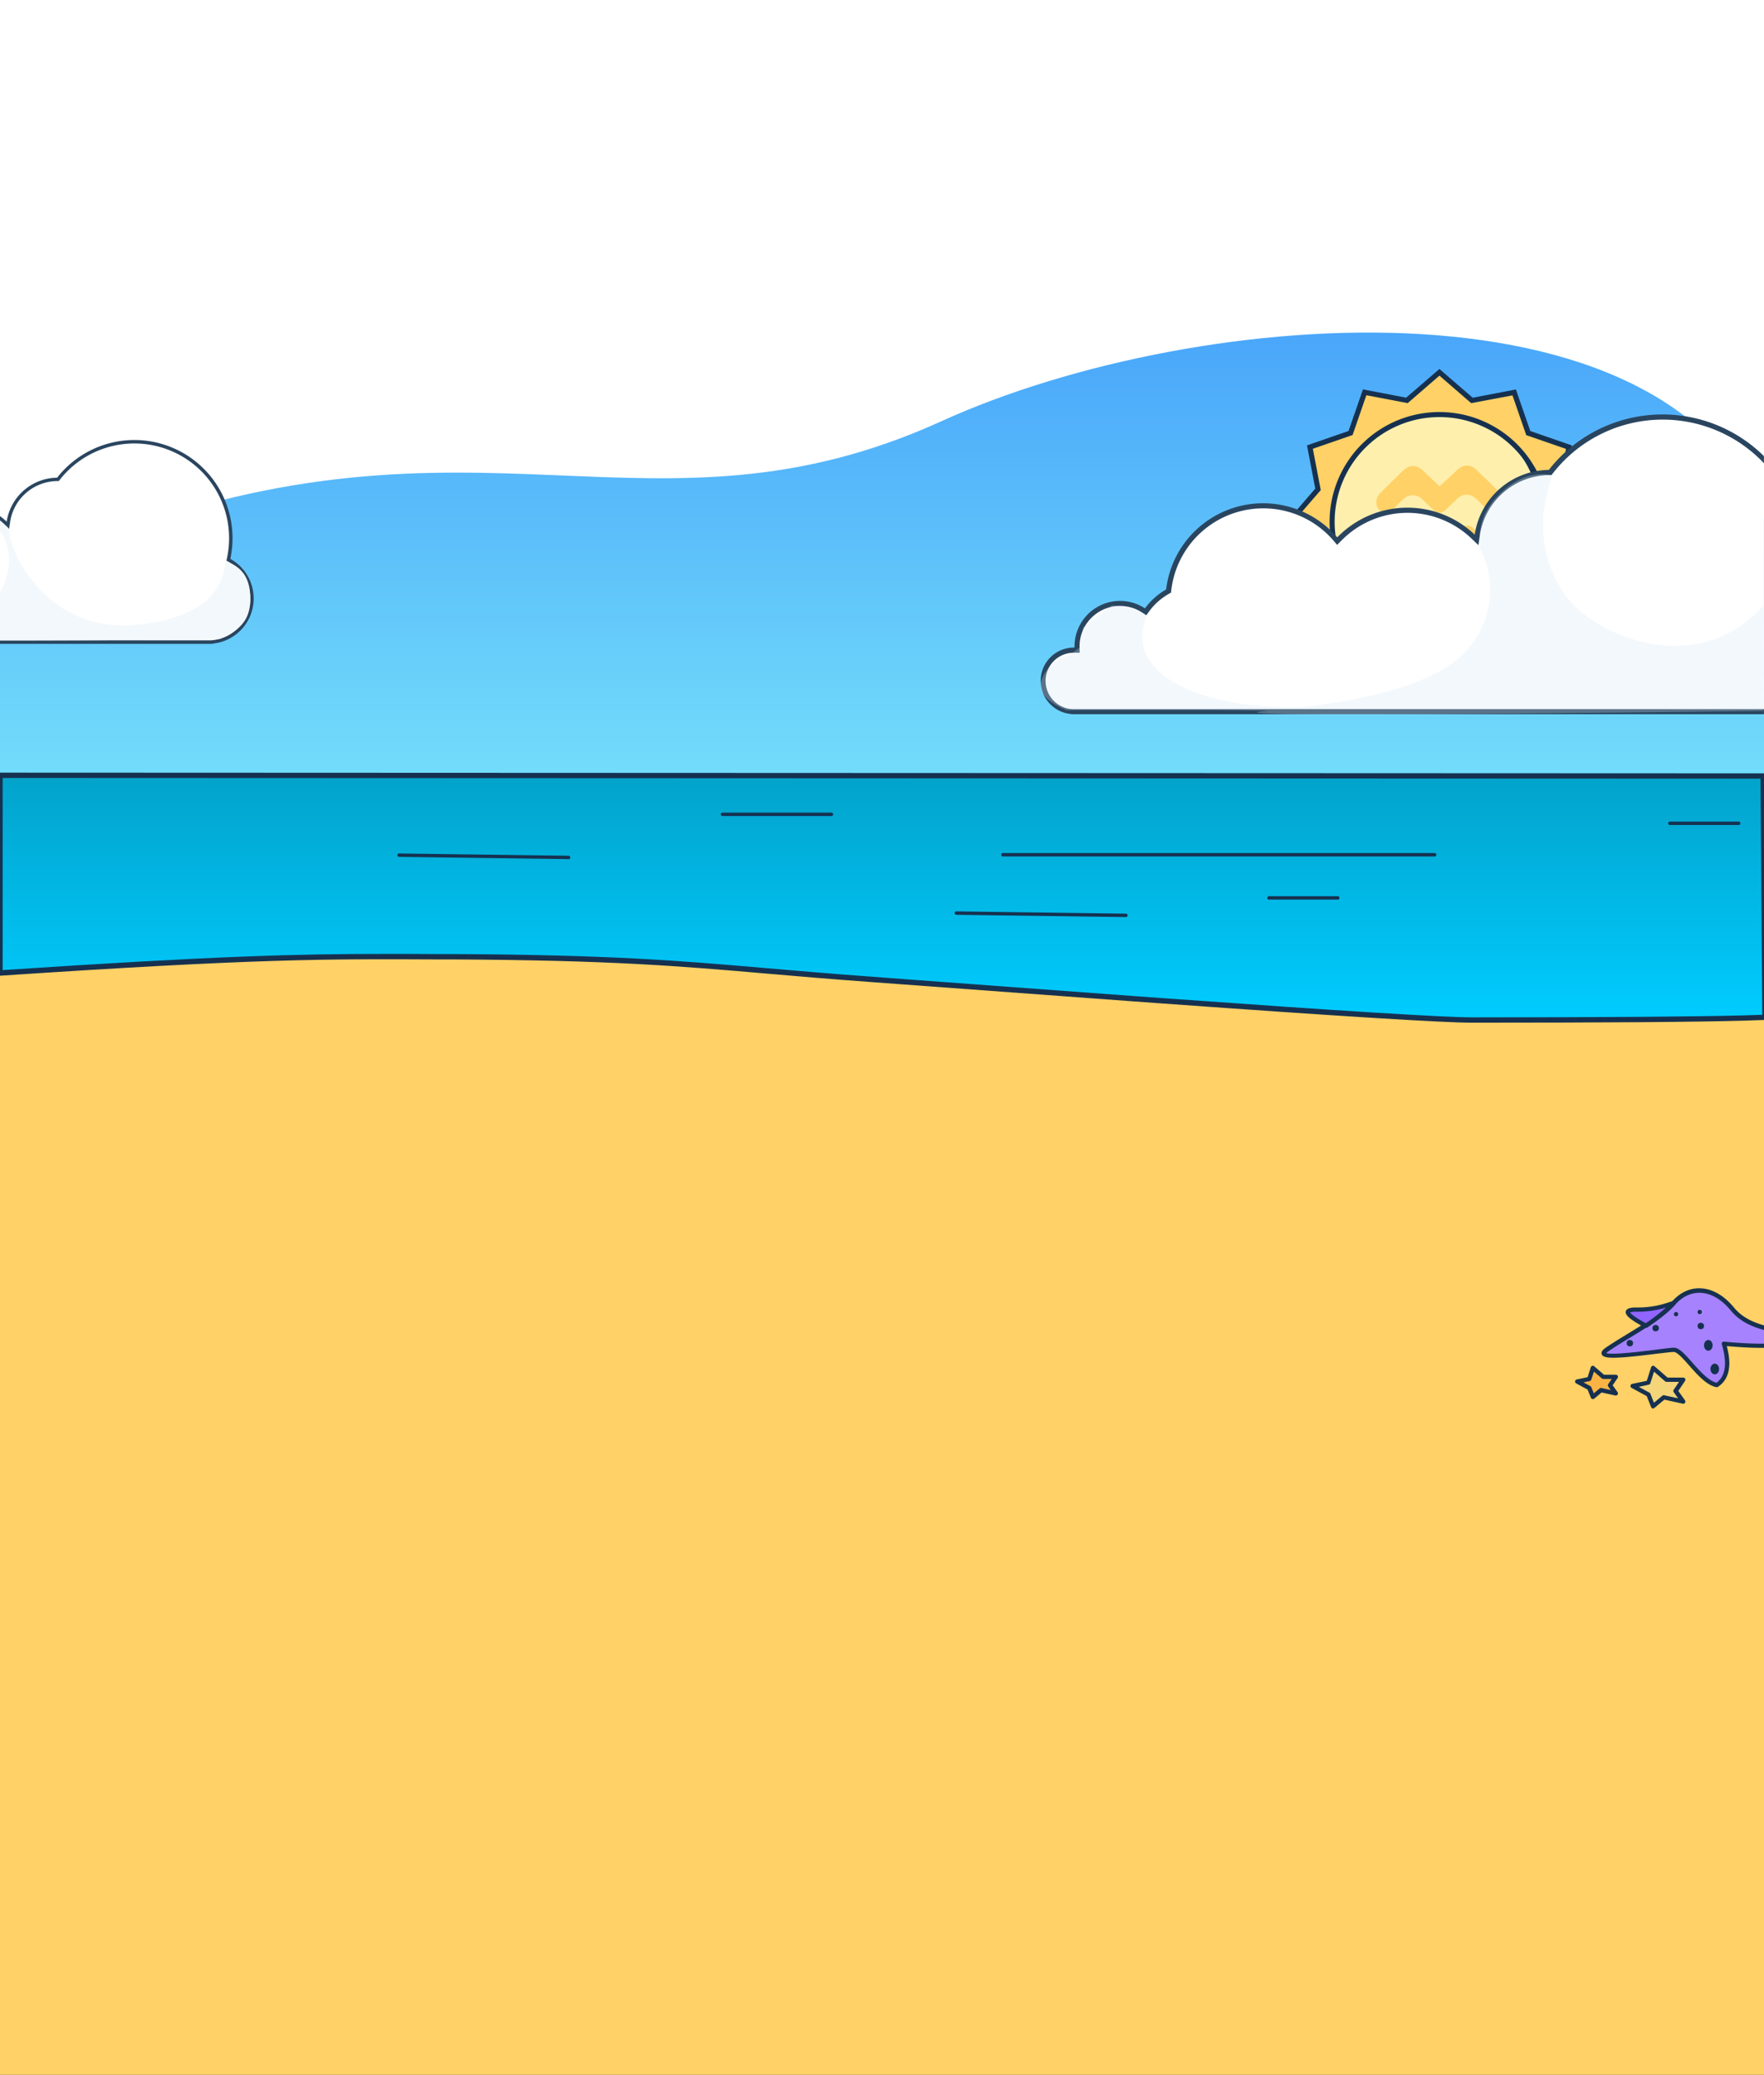 <svg id="Layer_1" data-name="Layer 1" xmlns="http://www.w3.org/2000/svg" xmlns:xlink="http://www.w3.org/1999/xlink" viewBox="0 0 1000 1175.9"><rect x="0" y="0" width="1000" height="1175.9" fill="#333333" stroke="none"/><defs><clipPath id="clip-path"><path d="M-3.65,573.9S-35.64,405.78-1,355.76c31-44.7,40.54-43.61,58.53-50.54,212.55-82,311.59,8.31,476.2-66.51,146.31-66.51,423.8-87.15,469.89,66.51L1002,573.9Z" style="fill:none"/></clipPath><linearGradient id="linear-gradient" x1="399.52" y1="-230.19" x2="399.52" y2="-231.67" gradientTransform="translate(-492512 110858.06) scale(1234 479.22)" gradientUnits="userSpaceOnUse"><stop offset="0" stop-color="#84f3fb"/><stop offset="1" stop-color="#105bf8"/></linearGradient><linearGradient id="linear-gradient-2" x1="399.54" y1="-236.09" x2="399.54" y2="-237.95" gradientTransform="translate(-498891.91 34493.93) scale(1249.92 143.68)" gradientUnits="userSpaceOnUse"><stop offset="0" stop-color="#00cbfe"/><stop offset="1" stop-color="#057a97"/></linearGradient><mask id="mask" x="-828.87" y="187.09" width="1870.77" height="1056.89" maskUnits="userSpaceOnUse"><g id="mask-2" data-name="mask"><g id="mask-2-2" data-name="mask-2"><path id="path-1-2" d="M-828.87,1244c48.68-79.45,140.33-129.52,313-122.11C-86.07,1140.31,78.26,1061,89.37,892.35c5.71-86.74-5.07-128.21-33.32-163.45-26.69-33.28-69-61-127.68-116-108.59-101.78-75.22-339.29,11.41-425.69,72.45,1.37,200-.12,258.9-.12h801.9V1244Z" style="fill:#fff;fill-rule:evenodd"/></g></g></mask><mask id="mask-3" x="-520.85" y="177.48" width="1243.96" height="718.65" maskUnits="userSpaceOnUse"><g id="mask-2-2-2" data-name="mask-2-2"><g id="mask-2-3"><path id="path-1-3" d="M-520.85,896.13c33.1-54,95.42-88.07,212.83-83,292.25,12.54,404-41.36,411.54-156.07,3.88-59-3.45-87.18-22.65-111.12C62.72,523.28,34,504.44-5.95,467-79.79,397.81-57.1,236.31,1.81,177.56c49.26.93,136-.08,176-.08h545.3V896.13Z" style="fill:#fff;fill-rule:evenodd"/></g></g></mask><clipPath id="clip-path-2"><path d="M2041.61,855.41a2.89,2.89,0,0,1,.09.93,3.37,3.37,0,0,1-1.3,2.69,3.23,3.23,0,0,1-2.54.88,2.27,2.27,0,0,0-.9,0,9,9,0,0,1-.21,1.93,1.18,1.18,0,0,0,.63,1.09,3.11,3.11,0,0,1,2,0,1.9,1.9,0,0,1,1.35,1.63,3.88,3.88,0,0,1-.75,2.65,7.43,7.43,0,0,1-2.51,2.25,6.64,6.64,0,0,1-3.35.81,7.28,7.28,0,0,1-3-.63,6.78,6.78,0,0,1-1.73-1.69q-1.23-2.07-1.26-8.67a63.33,63.33,0,0,1,.63-8.71c.26-1.89.81-3.12,1.63-3.68l5.05-.52a11.4,11.4,0,0,1,2.47-.27c1.58,0,2.5.4,2.78,1.18a2.85,2.85,0,0,1,.19,1.09,2.66,2.66,0,0,1-1,2.11,4,4,0,0,1-2.69.82h-.67a4,4,0,0,0-.24,1.45,9.42,9.42,0,0,1-.09,1.45.74.74,0,0,0,.64.54,3.42,3.42,0,0,1,2.2-.69A3,3,0,0,1,2041.61,855.41Zm-24.14-2.6h0a.8.8,0,0,0-.3-.06,4.16,4.16,0,0,0-.94.42,4.42,4.42,0,0,0-.09,1.54v3.15a5.48,5.48,0,0,0,1.95-1.14,2.12,2.12,0,0,0,.8-1.55,3.31,3.31,0,0,0-1.42-2.36Zm8.64,14.08h0a6.06,6.06,0,0,1-1.42,1.84,4.77,4.77,0,0,1-2.63,1.33c-1.71.18-3.46-1.57-5.25-5.23a12.26,12.26,0,0,1,.09,1.36,4.56,4.56,0,0,1-.91,3,4.9,4.9,0,0,1-2.78,1,5,5,0,0,1-1.09-.12,4.27,4.27,0,0,1-2.32-1.15,5.33,5.33,0,0,1-.73-3.26v-1.21c-.06-.06,0-1.86.06-5.41a73.57,73.57,0,0,1,.7-9.15q.39-2.26,3.2-3.11a31.91,31.91,0,0,1,5.23-.79c3.08.1,5.19,1.12,6.34,3.08a13,13,0,0,1,1.27,5.38,6.77,6.77,0,0,1-1.36,4.2c-.54.56-1.12,1.09-1.72,1.6,2.27,2.46,3.41,4.51,3.41,6.17a4,4,0,0,1-.09.48ZM2006.9,849.7h0c.08.94.12,2,.12,3.17a36.4,36.4,0,0,1-2.21,12.81,7.92,7.92,0,0,1-1.8,2.8,6,6,0,0,1-2.55,1.64,19.56,19.56,0,0,1-2.42.18,9.66,9.66,0,0,1-5.62-1.57,7.77,7.77,0,0,1-3-4.2,19.46,19.46,0,0,1-.66-5.68,32.9,32.9,0,0,1,1-9.06,4.08,4.08,0,0,1,1.44-2,4.29,4.29,0,0,1,2.22-1,3,3,0,0,1,1.92.5,3.67,3.67,0,0,1,1.4,1.52,13.13,13.13,0,0,1,.09,1.54,34,34,0,0,1-.54,4.26,32.81,32.81,0,0,0-.54,4.2,8.62,8.62,0,0,0,.12,1.6,2.25,2.25,0,0,0,1,1,1.91,1.91,0,0,0,1.42-.24,4,4,0,0,0,1-2.24q0-2.07.09-5.28c.2-1.74.33-2.8.4-3.21a13.69,13.69,0,0,1,.57-2.63,3,3,0,0,1,2.48-1.72,3.59,3.59,0,0,1,2.38,1A6.31,6.31,0,0,1,2006.9,849.7Zm-19.64.33h0a5.81,5.81,0,0,1,.09,1.18,3.45,3.45,0,0,1-.73,2.29,6.44,6.44,0,0,1-2.43.71,10,10,0,0,0-2.22.53c0,.23.19,2.33.69,6.32a17.78,17.78,0,0,1,.16,2.42,12.07,12.07,0,0,1-.73,4.53c-.6,1.49-1.49,2.21-2.66,2.17a4.71,4.71,0,0,1-4-1.78,7.64,7.64,0,0,1-.87-4c0,.16,0-.89.12-3.17l.15-3.87a23.42,23.42,0,0,1,.39-3.14,2.48,2.48,0,0,1-.54.06,7.21,7.21,0,0,1-2.06-.33,3.27,3.27,0,0,1-1.9-1.33,4.72,4.72,0,0,1-.72-2.33,3.07,3.07,0,0,1,2-2.81,13.62,13.62,0,0,1,6.19-1.3,21.5,21.5,0,0,1,4,.37l3,1.11A3.45,3.45,0,0,1,1987.26,850Zm-19,2.24h0c.2,2.33.31,4.54.31,6.61q0,9.58-3.18,10.76a3.55,3.55,0,0,1-1.12.18,8.41,8.41,0,0,1-2-.3q-1.51-.87-4.62-9.7a20.21,20.21,0,0,1,.54,4.59,9.31,9.31,0,0,1-.72,4,2.87,2.87,0,0,1-1.2,1.19,2.64,2.64,0,0,1-1.64.41,3.9,3.9,0,0,1-3.42-3,20.63,20.63,0,0,1-.6-5.8,53.45,53.45,0,0,1,.63-10.27,5.66,5.66,0,0,1,2.21-3.24,3.67,3.67,0,0,1,2.23-.72,4.3,4.3,0,0,1,1.33.21c1.17.62,2.32,2.49,3.45,5.59a39.67,39.67,0,0,1,1.3,4.44c-.2-1.33-.38-2.5-.52-3.5a32.12,32.12,0,0,1-.36-3.9,3.77,3.77,0,0,1,.79-2.45,3.12,3.12,0,0,1,2.56-1.12q2.94,0,3.66,3.27a26.13,26.13,0,0,1,.36,2.8Zm-19.79,3.14a2.89,2.89,0,0,1,.09.93,3.37,3.37,0,0,1-1.3,2.69,3.2,3.2,0,0,1-2.53.88,2.32,2.32,0,0,0-.91,0,9,9,0,0,1-.21,1.93,1.18,1.18,0,0,0,.63,1.09,3.11,3.11,0,0,1,2,0,1.91,1.91,0,0,1,1.36,1.63,3.88,3.88,0,0,1-.76,2.65,7.43,7.43,0,0,1-2.51,2.25,6.64,6.64,0,0,1-3.35.81,7.21,7.21,0,0,1-3-.63,6.91,6.91,0,0,1-1.72-1.69q-1.26-2.06-1.26-8.7a63.33,63.33,0,0,1,.63-8.71c.26-1.89.81-3.12,1.63-3.68l5-.52a11.56,11.56,0,0,1,2.48-.27c1.57,0,2.49.4,2.78,1.18a3.12,3.12,0,0,1,.18,1.09,2.6,2.6,0,0,1-1,2.11,4,4,0,0,1-2.69.82h-.66a4,4,0,0,0-.24,1.45,9.42,9.42,0,0,1-.09,1.45.73.73,0,0,0,.63.54,3.46,3.46,0,0,1,2.21-.69,3,3,0,0,1,2.6,1.39Zm-16.37-8c.76.55,1.15,1.6,1.15,3.17q0,5.07-5,16.44a5.12,5.12,0,0,1-4.08,3.2l-.66.06a7.07,7.07,0,0,1-2.87-.6,4.43,4.43,0,0,1-2-1.6,25.71,25.71,0,0,1-3.11-7.62,31.1,31.1,0,0,1-.94-7.31,12.39,12.39,0,0,1,.37-3.59,3.51,3.51,0,0,1,1.75-2.06,3.93,3.93,0,0,1,2.14-.54,3.13,3.13,0,0,1,2.87,1.72,19.46,19.46,0,0,1,1.15,5.65l.4,3.78q.24-2.18.78-6.45c.36-2.86,1.1-4.54,2.21-5.06a5.18,5.18,0,0,1,2.32-.52,5,5,0,0,1,3.51,1.29Zm-26.83,6.74a1.12,1.12,0,0,0-.82-.51,1.16,1.16,0,0,0-.45.12l-.3.12a60.51,60.51,0,0,1,.42,7.13,4.73,4.73,0,0,0,1.47-1.79,5.23,5.23,0,0,0,.58-2.38,4.15,4.15,0,0,0-.91-2.73Zm7.55,2.72a15.53,15.53,0,0,1-1.81,7.52,10.47,10.47,0,0,1-6.56,5.38,10.35,10.35,0,0,1-4.24-.56c-1.26-.48-1.93-1.1-2-1.86q-.54-8.07-.55-15.5a29.92,29.92,0,0,1,.13-3.92q.75-1.63,4.86-1.64a13.83,13.83,0,0,1,4.14.55,9.1,9.1,0,0,1,3.44,2.9,11.51,11.51,0,0,1,2.58,7.09Zm-25.2,2.69a46.5,46.5,0,0,0-.3-7.65q-.21-.21-.63.15c-.26,1.72-.46,3.11-.58,4.17a19.1,19.1,0,0,0-.21,3.21.52.52,0,0,0,.52.33,6,6,0,0,0,.61-.11,3.77,3.77,0,0,1,.58-.14Zm7.65,7.91h0a2.2,2.2,0,0,1-1.78,1.82,7,7,0,0,1-1.58.18,3.9,3.9,0,0,1-2.41-.7,8.09,8.09,0,0,1-.79-1.15,4.61,4.61,0,0,1-.39-2,15.79,15.79,0,0,0-2.75.12c0,.27.09.54.12.82a5.63,5.63,0,0,1-.69,2.56,3,3,0,0,1-2.57,1.24,9.57,9.57,0,0,1-2-.3l-.06-.06c-1.71-.84-2.57-3-2.57-6.31,0-.23,0-.75.06-1.57a45.37,45.37,0,0,1,.88-7.44,18.17,18.17,0,0,1,3.2-6.83,6.1,6.1,0,0,1,5.17-2.32,6.62,6.62,0,0,1,5.47,2.26,7.94,7.94,0,0,1,1.54,3.12,45.15,45.15,0,0,1,1.66,11.21,28.7,28.7,0,0,1-.52,5.31Zm-36.56-14.62h0a.8.8,0,0,0-.3-.06,1.25,1.25,0,0,0-1.25,1.25,1.27,1.27,0,0,0,.25.75v3.15a5.4,5.4,0,0,0,2-1.14,2.12,2.12,0,0,0,.8-1.55,3.34,3.34,0,0,0-1.51-2.44Zm8.64,14.08h0a6.06,6.06,0,0,1-1.42,1.84,4.77,4.77,0,0,1-2.63,1.33c-1.71.18-3.47-1.57-5.26-5.23a10.24,10.24,0,0,1,.1,1.36,4.56,4.56,0,0,1-.91,3,4.9,4.9,0,0,1-2.78,1,5,5,0,0,1-1.09-.12,4.27,4.27,0,0,1-2.36-1.21,5.33,5.33,0,0,1-.73-3.26v-1.21c-.06-.06,0-1.86.06-5.41a73.57,73.57,0,0,1,.7-9.15c.26-1.51,1.32-2.55,3.2-3.11a31.79,31.79,0,0,1,5.22-.79c3.09.1,5.2,1.13,6.35,3.08a13,13,0,0,1,1.27,5.38,6.77,6.77,0,0,1-1.36,4.2c-.54.56-1.12,1.09-1.72,1.6,2.27,2.46,3.41,4.51,3.41,6.17a4.53,4.53,0,0,1-.06.5Zm-19.22-17.19h0c.08.94.12,2,.12,3.17a36.4,36.4,0,0,1-2.21,12.81,7.92,7.92,0,0,1-1.8,2.8,6,6,0,0,1-2.55,1.64,19.56,19.56,0,0,1-2.42.18,9.66,9.66,0,0,1-5.62-1.57,7.77,7.77,0,0,1-3-4.2,19.46,19.46,0,0,1-.66-5.68,32.9,32.9,0,0,1,1-9.06,4.08,4.08,0,0,1,1.44-2,4.29,4.29,0,0,1,2.22-1,3,3,0,0,1,1.92.5,3.67,3.67,0,0,1,1.4,1.52,13.13,13.13,0,0,1,.09,1.54,34,34,0,0,1-.54,4.26,32.81,32.81,0,0,0-.54,4.2,8.62,8.62,0,0,0,.12,1.6,2.25,2.25,0,0,0,1,1,1.86,1.86,0,0,0,1.42-.24,3.93,3.93,0,0,0,1-2.24q0-2.07.09-5.28c.2-1.74.33-2.8.39-3.21a14.51,14.51,0,0,1,.58-2.63,3,3,0,0,1,2.48-1.72,3.59,3.59,0,0,1,2.38,1,6.16,6.16,0,0,1,1.68,2.57Zm-28.34,12.9h0c.59-.1.88-1.22.88-3.36a16,16,0,0,0-.33-3.39c-.22-1-.46-1.58-.73-1.62-.44-.12-.84.36-1.2,1.45a11,11,0,0,0-.55,3.6c0,2.36.64,3.48,1.92,3.28Zm7.5,2.17h0a7.41,7.41,0,0,1-2.77,3.87,7.62,7.62,0,0,1-4.57,1.42,8.78,8.78,0,0,1-7.47-3.62,12.34,12.34,0,0,1-2.26-7.5,18,18,0,0,1,.36-3.74q1.67-7.89,7-8.89a5.55,5.55,0,0,1,1-.09,8.12,8.12,0,0,1,4.7,1.6,7.77,7.77,0,0,1,3.06,3.9,25.92,25.92,0,0,1,1.69,7.77,18.38,18.38,0,0,1-.87,5.25Zm-33.81-17.94h0a3.42,3.42,0,0,1,1.63-.4,2.81,2.81,0,0,1,2.69,1.49,7.3,7.3,0,0,1,1.27,2.65c.26.93.56,1.85.91,2.75q1.32-5.67,3.11-7.43a4.72,4.72,0,0,1,1.78-.33,3.3,3.3,0,0,1,2.27.75,3.89,3.89,0,0,1,1.6,3.48,18.92,18.92,0,0,1-1.54,5.41c-.51,1.12-1.35,2.79-2.54,5v3.84a10.11,10.11,0,0,1-.7,3.72,4.25,4.25,0,0,1-2.63,2.41l-.69.06a3.42,3.42,0,0,1-3.35-1.9,9.49,9.49,0,0,1-.43-3.17v-3.39q-5-8.46-5-12a3,3,0,0,1,1.61-3Zm-11.12,3.2h0a5.81,5.81,0,0,1,.09,1.18,3.46,3.46,0,0,1-.72,2.29,6.73,6.73,0,0,1-2.44.71,10,10,0,0,0-2.22.53c0,.23.19,2.33.7,6.32a19.53,19.53,0,0,1,.15,2.42,12.07,12.07,0,0,1-.73,4.53c-.6,1.49-1.49,2.21-2.65,2.17a4.69,4.69,0,0,1-4-1.78,7.53,7.53,0,0,1-.88-4c0,.16,0-.89.12-3.17l.15-3.87a21.92,21.92,0,0,1,.4-3.14,2.51,2.51,0,0,1-.55.06,6.81,6.81,0,0,1-2-.33,3.3,3.3,0,0,1-1.91-1.33,4.72,4.72,0,0,1-.72-2.33,3.07,3.07,0,0,1,2-2.81,13.69,13.69,0,0,1,6.2-1.3,21.5,21.5,0,0,1,4,.37l3,1.11a3.46,3.46,0,0,1,2,2.33Zm-27.28,2.78h0a.8.8,0,0,0-.3-.06,1.25,1.25,0,0,0-1.25,1.25,1.27,1.27,0,0,0,.25.75v3.15a5.69,5.69,0,0,0,2-1.14,2.12,2.12,0,0,0,.8-1.55,3.39,3.39,0,0,0-1.51-2.44Zm8.64,14.08h0a6.35,6.35,0,0,1-1.42,1.84,4.77,4.77,0,0,1-2.63,1.33c-1.71.18-3.47-1.57-5.26-5.23a10.24,10.24,0,0,1,.09,1.36,4.5,4.5,0,0,1-.9,3,4.9,4.9,0,0,1-2.78,1,5,5,0,0,1-1.09-.12,4.36,4.36,0,0,1-2.33-1.15,5.41,5.41,0,0,1-.72-3.26v-1.21c-.06-.06,0-1.86.06-5.41a73.7,73.7,0,0,1,.69-9.15c.27-1.51,1.33-2.55,3.21-3.11a31.79,31.79,0,0,1,5.22-.79c3.09.1,5.2,1.13,6.35,3.08a13.15,13.15,0,0,1,1.27,5.38,6.77,6.77,0,0,1-1.36,4.2c-.54.56-1.12,1.09-1.72,1.6,2.27,2.46,3.41,4.51,3.41,6.17a3.48,3.48,0,0,1-.1.44Zm-27.16-7.37a46.5,46.5,0,0,0-.3-7.65c-.15-.14-.36-.09-.64.15q-.39,2.58-.57,4.17a17.21,17.21,0,0,0-.21,3.21.53.53,0,0,0,.51.33,6.17,6.17,0,0,0,.62-.11,3.77,3.77,0,0,1,.58-.14Zm7.64,7.91h0a2.19,2.19,0,0,1-1.78,1.82,6.87,6.87,0,0,1-1.57.18,3.94,3.94,0,0,1-2.42-.7,9.78,9.78,0,0,1-.79-1.15,4.61,4.61,0,0,1-.39-2,15.79,15.79,0,0,0-2.75.12c0,.27.09.54.12.82a5.63,5.63,0,0,1-.69,2.56,3,3,0,0,1-2.57,1.24,9,9,0,0,1-2-.3l-.06-.06c-1.72-.84-2.57-3-2.57-6.31,0-.23,0-.75.06-1.57a44.3,44.3,0,0,1,.87-7.44,18.26,18.26,0,0,1,3.21-6.83,6.11,6.11,0,0,1,5.16-2.32,6.62,6.62,0,0,1,5.47,2.26,7.82,7.82,0,0,1,1.5,3.11,45.15,45.15,0,0,1,1.66,11.21,28.83,28.83,0,0,1-.47,5.32Zm-18.91-17.4h0a5.81,5.81,0,0,1,.09,1.18,3.45,3.45,0,0,1-.73,2.29,6.44,6.44,0,0,1-2.43.71,10,10,0,0,0-2.22.53c0,.23.19,2.33.7,6.32a19.53,19.53,0,0,1,.15,2.42,12.07,12.07,0,0,1-.73,4.53c-.6,1.49-1.49,2.21-2.66,2.17a4.71,4.71,0,0,1-4-1.78,7.64,7.64,0,0,1-.87-4c0,.16,0-.89.12-3.17l.15-3.87a23.42,23.42,0,0,1,.39-3.14,2.48,2.48,0,0,1-.54.06,7.21,7.21,0,0,1-2.06-.33,3.27,3.27,0,0,1-1.9-1.33,4.72,4.72,0,0,1-.72-2.33,3.07,3.07,0,0,1,2-2.81,13.62,13.62,0,0,1,6.19-1.3,21.5,21.5,0,0,1,4,.37l3,1.11a3.44,3.44,0,0,1,2.06,2.33Zm-28.14,13.83h0c.72-.18,1.1-.55,1.12-1.09a.82.82,0,0,0-.26-.57,13.78,13.78,0,0,0-1.92-1.3,14.56,14.56,0,0,1-2-1.48,8.33,8.33,0,0,1-1.6-2.3,8.7,8.7,0,0,1-.94-3.87,7,7,0,0,1,2.24-5.07,8.07,8.07,0,0,1,5.92-2.48,6.86,6.86,0,0,1,3.59.94,7.74,7.74,0,0,1,2.15,2.23,2.79,2.79,0,0,1,.51,1.36,3.25,3.25,0,0,1-.72,1.85h0a2.64,2.64,0,0,1-2,1.35,5.62,5.62,0,0,1-1-.15c-.65-.16-1-.72-1.12-1.69,0-.38-.33-.57-.88-.57a1.33,1.33,0,0,0-.75.21,2.33,2.33,0,0,0-.34,1.21,2.1,2.1,0,0,0,1,1.72,52.12,52.12,0,0,1,4.2,3.14,6.84,6.84,0,0,1,2.42,4.5,10.39,10.39,0,0,0,.09,1.54c0,2.6-1.52,4.62-4.69,6.08a8.27,8.27,0,0,1-3.38.81l-.66-.06h-.06c-3.87-.62-6-2.08-6.26-4.38-.08-.52-.13-.89-.16-1.1s-.05-.28-.05-.2a2.2,2.2,0,0,1,.48-1.42,1.4,1.4,0,0,1,1.09-.6,5.47,5.47,0,0,1,1.6.71,5.08,5.08,0,0,0,1.85.71l.51-.06Zm216.51-42.53a1.11,1.11,0,0,0-.82-.52,1.16,1.16,0,0,0-.45.12l-.3.12a60.51,60.51,0,0,1,.42,7.13,4.6,4.6,0,0,0,1.46-1.78,5.12,5.12,0,0,0,.59-2.39A4.14,4.14,0,0,0,1913.66,821.37Zm7.55,2.71a15.57,15.57,0,0,1-1.81,7.53,10.47,10.47,0,0,1-6.56,5.38,10.35,10.35,0,0,1-4.24-.56c-1.26-.48-1.93-1.1-2-1.86q-.54-8.07-.55-15.5,0-2.75.12-3.93.76-1.64,4.87-1.63a14.49,14.49,0,0,1,4.14.54,9.1,9.1,0,0,1,3.44,2.9,11.65,11.65,0,0,1,2.59,7.13Zm-17.55-4.56h0c.2,2.34.3,4.54.3,6.62q0,9.57-3.17,10.75a3.07,3.07,0,0,1-1.12.19,8.42,8.42,0,0,1-2-.31q-1.5-.84-4.62-9.69a20.22,20.22,0,0,1,.55,4.59,9.18,9.18,0,0,1-.73,4,2.9,2.9,0,0,1-1.19,1.19,2.73,2.73,0,0,1-1.65.41,3.88,3.88,0,0,1-3.41-3,20.34,20.34,0,0,1-.61-5.81c0-5.09.21-8.52.64-10.27a5.54,5.54,0,0,1,2.2-3.23,3.69,3.69,0,0,1,2.24-.73,4,4,0,0,1,1.33.22c1.17.62,2.31,2.48,3.44,5.59a35.85,35.85,0,0,1,1.3,4.44q-.3-2-.51-3.51a31.94,31.94,0,0,1-.36-3.9,3.75,3.75,0,0,1,.78-2.44,3.09,3.09,0,0,1,2.57-1.12c1.95,0,3.16,1.08,3.65,3.26A23.83,23.83,0,0,1,1903.66,819.52Zm-27.8,7.25a46.42,46.42,0,0,0-.3-7.64c-.14-.14-.35-.09-.64.15q-.39,2.57-.57,4.17a19.05,19.05,0,0,0-.21,3.2.54.54,0,0,0,.51.34,6.17,6.17,0,0,0,.62-.11A3.84,3.84,0,0,1,1875.86,826.77Zm7.64,7.92h0a2.17,2.17,0,0,1-1.78,1.81,6.87,6.87,0,0,1-1.57.18,4.07,4.07,0,0,1-2.42-.69,9.86,9.86,0,0,1-.73-1.09,4.61,4.61,0,0,1-.39-2,15.79,15.79,0,0,0-2.75.12q.06.27.12.81a5.53,5.53,0,0,1-.7,2.57,2.93,2.93,0,0,1-2.57,1.24,9.57,9.57,0,0,1-2-.3l-.06-.06c-1.71-.85-2.57-3-2.57-6.32,0-.22,0-.74.06-1.57a42.76,42.76,0,0,1,.86-7.49,17.87,17.87,0,0,1,3.2-6.83,6.11,6.11,0,0,1,5.17-2.33,6.6,6.6,0,0,1,5.47,2.27,8,8,0,0,1,1.54,3.11,45.22,45.22,0,0,1,1.66,11.21A27.61,27.61,0,0,1,1883.5,834.69ZM1847,820.07h0a.81.81,0,0,0-.31-.06,3.9,3.9,0,0,0-.93.42,4.42,4.42,0,0,0-.09,1.54v3.14a5.66,5.66,0,0,0,2-1.13,2.12,2.12,0,0,0,.8-1.56A3.37,3.37,0,0,0,1847,820.07Zm8.64,14.08h0a6.53,6.53,0,0,1-1.42,1.84,4.84,4.84,0,0,1-2.63,1.33c-1.71.18-3.47-1.56-5.26-5.23a10.24,10.24,0,0,1,.09,1.36,4.5,4.5,0,0,1-.9,3,4.9,4.9,0,0,1-2.78,1,5,5,0,0,1-1.09-.12,4.36,4.36,0,0,1-2.33-1.15,5.41,5.41,0,0,1-.72-3.26v-1.21c-.06-.06,0-1.87.06-5.41a73.7,73.7,0,0,1,.69-9.15c.26-1.52,1.33-2.55,3.21-3.12a32.88,32.88,0,0,1,5.22-.78c3.08.1,5.2,1.12,6.35,3.08a13.15,13.15,0,0,1,1.27,5.38,6.77,6.77,0,0,1-1.36,4.2c-.55.56-1.13,1.09-1.73,1.6q3.42,3.69,3.42,6.16a4.34,4.34,0,0,1-.14.48Zm-19.16-11.49a3,3,0,0,1,.09.94,3.37,3.37,0,0,1-1.3,2.69,3.2,3.2,0,0,1-2.53.88,2.32,2.32,0,0,0-.91,0,9,9,0,0,1-.21,1.93,1.19,1.19,0,0,0,.63,1.09,3.11,3.11,0,0,1,2,0,1.9,1.9,0,0,1,1.36,1.63,3.86,3.86,0,0,1-.76,2.64,7.23,7.23,0,0,1-2.51,2.25,6.53,6.53,0,0,1-3.35.82,7,7,0,0,1-3-.64,6.58,6.58,0,0,1-1.72-1.69c-.83-1.38-1.26-4.27-1.27-8.67a63.3,63.3,0,0,1,.63-8.7c.26-1.89.81-3.12,1.63-3.69l5-.51a11.56,11.56,0,0,1,2.48-.27c1.57,0,2.49.39,2.78,1.18a3,3,0,0,1,.18,1.08,2.69,2.69,0,0,1-1,2.12,4.11,4.11,0,0,1-2.69.82q-.33,0-.66,0a4.17,4.17,0,0,0-.25,1.45,9.55,9.55,0,0,1-.09,1.45.75.75,0,0,0,.64.54,3.42,3.42,0,0,1,2.2-.7,3.08,3.08,0,0,1,2.58,1.36Zm-15-5.37h0a5.66,5.66,0,0,1,.09,1.17,3.48,3.48,0,0,1-.73,2.3,6.68,6.68,0,0,1-2.43.71,9.45,9.45,0,0,0-2.22.53c0,.22.19,2.33.69,6.31a17.78,17.78,0,0,1,.16,2.42,12.07,12.07,0,0,1-.73,4.53c-.6,1.49-1.49,2.22-2.66,2.18a4.63,4.63,0,0,1-4-1.78,7.64,7.64,0,0,1-.87-4c0,.16,0-.9.12-3.17l.15-3.87a23.42,23.42,0,0,1,.39-3.14,2.48,2.48,0,0,1-.54.06,6.54,6.54,0,0,1-2.06-.34,3.24,3.24,0,0,1-1.84-1.3,4.68,4.68,0,0,1-.72-2.32,3.06,3.06,0,0,1,2-2.81,13.49,13.49,0,0,1,6.19-1.3,22.37,22.37,0,0,1,4,.36l3,1.12A3.43,3.43,0,0,1,1821.48,817.29ZM1803,829.58v.88q0,4.41-3.36,6a9.52,9.52,0,0,1-4,.88,6.94,6.94,0,0,1-4.68-1.6q-3.81-3.36-3.78-9.43a33.48,33.48,0,0,1,.64-6,11.9,11.9,0,0,1,2.08-4.81,5.57,5.57,0,0,1,2.29-1.76,7.41,7.41,0,0,1,3.21-.68,7,7,0,0,1,3.73,1,7.33,7.33,0,0,1,2.71,2.79,5.07,5.07,0,0,1,.6,2.36,4,4,0,0,1-.6,2.27,3,3,0,0,1-2.18,1.54,4.13,4.13,0,0,1-3.74-1.91q0-.09-.12-.72a.4.4,0,0,0-.46-.45l-.3.54c-.2,4.27-.3,6.45-.3,6.56a16.38,16.38,0,0,0,.06,1.72,1.21,1.21,0,0,0,.72,1.12,5.52,5.52,0,0,0,2.41-1.55c1.13-1,1.91-1.51,2.34-1.51a2.31,2.31,0,0,1,1,.22A2.36,2.36,0,0,1,1803,829.58Zm-25.75-2.81a44.33,44.33,0,0,0-.3-7.64q-.21-.21-.63.15c-.26,1.71-.46,3.1-.58,4.17a19.05,19.05,0,0,0-.21,3.2.53.53,0,0,0,.52.34,6.17,6.17,0,0,0,.62-.11,3.82,3.82,0,0,1,.57-.11Zm7.65,7.92h0a2.18,2.18,0,0,1-1.78,1.81,7,7,0,0,1-1.58.18,4,4,0,0,1-2.41-.69,8.09,8.09,0,0,1-.79-1.15,4.61,4.61,0,0,1-.39-2,15.79,15.79,0,0,0-2.75.12q.06.27.12.81a5.64,5.64,0,0,1-.69,2.57,3,3,0,0,1-2.57,1.24,9.57,9.57,0,0,1-2-.3l-.06-.06c-1.71-.85-2.56-3-2.56-6.32,0-.22,0-.74.06-1.57a44.06,44.06,0,0,1,.87-7.43,18.17,18.17,0,0,1,3.2-6.83,6.11,6.11,0,0,1,5.17-2.33,6.6,6.6,0,0,1,5.47,2.27,8,8,0,0,1,1.54,3.11,45.15,45.15,0,0,1,1.66,11.21,28.39,28.39,0,0,1-.52,5.36Zm-28.1-14.62h0a.8.8,0,0,0-.3-.06,4.16,4.16,0,0,0-.94.42,4.42,4.42,0,0,0-.09,1.54v3.14a5.51,5.51,0,0,0,2-1.13,2.12,2.12,0,0,0,.8-1.56,3.35,3.35,0,0,0-1.48-2.35Zm8.64,14.08h0A6.35,6.35,0,0,1,1764,836a4.84,4.84,0,0,1-2.63,1.33c-1.71.18-3.46-1.57-5.25-5.23a10.24,10.24,0,0,1,.09,1.36,4.51,4.51,0,0,1-.91,3,4.9,4.9,0,0,1-2.78,1,5,5,0,0,1-1.09-.12,4.37,4.37,0,0,1-2.32-1.15,5.33,5.33,0,0,1-.73-3.26v-1.21c-.06-.06,0-1.87.06-5.41a73.57,73.57,0,0,1,.7-9.15c.26-1.52,1.33-2.55,3.2-3.12a33,33,0,0,1,5.23-.78c3.08.1,5.19,1.12,6.34,3.08a12.84,12.84,0,0,1,1.27,5.38,6.77,6.77,0,0,1-1.36,4.2c-.14.18-.72.71-1.72,1.6,2.27,2.46,3.4,4.51,3.41,6.16a4.1,4.1,0,0,1-.1.48Zm-27.16-7.38a46.42,46.42,0,0,0-.3-7.64c-.14-.14-.36-.09-.64.15q-.39,2.57-.57,4.17a19.05,19.05,0,0,0-.21,3.2.54.54,0,0,0,.51.34,6.17,6.17,0,0,0,.62-.11,3.71,3.71,0,0,1,.58-.11Zm7.64,7.92h0a2.17,2.17,0,0,1-1.78,1.81,6.87,6.87,0,0,1-1.57.18,4.07,4.07,0,0,1-2.42-.69,9.69,9.69,0,0,1-.78-1.15,4.62,4.62,0,0,1-.4-2,15.79,15.79,0,0,0-2.75.12,5.27,5.27,0,0,1,.13.81,5.53,5.53,0,0,1-.7,2.57,2.93,2.93,0,0,1-2.57,1.24,9,9,0,0,1-2-.3l-.06-.06c-1.71-.85-2.57-3-2.57-6.32,0-.22,0-.74.06-1.57a43.07,43.07,0,0,1,.88-7.43,17.87,17.87,0,0,1,3.2-6.83,6.11,6.11,0,0,1,5.17-2.33,6.57,6.57,0,0,1,5.46,2.27,7.92,7.92,0,0,1,1.55,3.11,45.22,45.22,0,0,1,1.66,11.21,27.59,27.59,0,0,1-.52,5.36Zm-35.68-19.4h0a4.55,4.55,0,0,1,3.36-1.33,5,5,0,0,1,2.47.46,3.93,3.93,0,0,1,.94,2.75c-.12,1-.21,2.3-.27,4,.24.89.6,1.33,1.08,1.33a2.49,2.49,0,0,0,.85-.27c.22-.1.39-.51.51-1.24-.12-1-.2-2.49-.24-4.32a3.57,3.57,0,0,1,2-2.72,4.88,4.88,0,0,1,1.78-.27,5.64,5.64,0,0,1,1.42.06,2.57,2.57,0,0,1,1.81,2.06c.1.34.21.67.33,1a8.42,8.42,0,0,1,.31,2q.18,4.23.18,6.34a36.55,36.55,0,0,1-1.54,9.85,3.15,3.15,0,0,1-2.66,2.12,2.83,2.83,0,0,1-2.24-.28,3.2,3.2,0,0,1-1.33-2.5,10,10,0,0,1,0-1.73,14.14,14.14,0,0,0,.07-1.72.89.89,0,0,0-1-.75,1.93,1.93,0,0,0-1.91,2v0c.1.4.25,1.12.43,2.15a3,3,0,0,1-.09,1.57,2.38,2.38,0,0,1-1.18,1.18,5.64,5.64,0,0,1-2,.24,3,3,0,0,1-2.29-1,6.49,6.49,0,0,1-1.27-2.69,18.1,18.1,0,0,1-.67-4.62c-.06-2.44-.09-4.53-.09-6.25,0-3.81.45-6.27,1.23-7.42Zm-2.84,14.29v.88q0,4.41-3.35,6a9.52,9.52,0,0,1-4,.88,6.94,6.94,0,0,1-4.68-1.6q-3.81-3.36-3.78-9.43a33.47,33.47,0,0,1,.63-6,11.78,11.78,0,0,1,2.09-4.81,5.48,5.48,0,0,1,2.28-1.76,7.46,7.46,0,0,1,3.22-.68,7,7,0,0,1,3.73,1,7.24,7.24,0,0,1,2.7,2.79,5.08,5.08,0,0,1,.61,2.36,4,4,0,0,1-.61,2.27,2.93,2.93,0,0,1-2.17,1.54,4.16,4.16,0,0,1-3.75-1.91q0-.09-.12-.72t-.45-.45l-.3.54c-.21,4.27-.31,6.45-.31,6.56a16.38,16.38,0,0,0,.06,1.72,1.22,1.22,0,0,0,.73,1.12,5.54,5.54,0,0,0,2.4-1.55c1.14-1,1.92-1.51,2.34-1.51a2.31,2.31,0,0,1,1,.22,2.35,2.35,0,0,1,1.72,2.54Zm167.72-42.26h0a.81.81,0,0,0-.31-.06,3.93,3.93,0,0,0-.93.43,4.42,4.42,0,0,0-.09,1.54v3.14a5.56,5.56,0,0,0,1.94-1.13,2.17,2.17,0,0,0,.81-1.56,3.36,3.36,0,0,0-1.43-2.36Zm8.64,14.08h0a6.53,6.53,0,0,1-1.42,1.84,4.77,4.77,0,0,1-2.63,1.33c-1.71.19-3.47-1.56-5.26-5.22a10.24,10.24,0,0,1,.09,1.36,4.46,4.46,0,0,1-.91,3,4.9,4.9,0,0,1-2.77,1,5,5,0,0,1-1.09-.12,4.46,4.46,0,0,1-2.33-1.14,5.44,5.44,0,0,1-.72-3.27V798.9q-.09-.09.06-5.4a73.72,73.72,0,0,1,.69-9.16q.39-2.26,3.2-3.11a34.22,34.22,0,0,1,5.23-.79q4.62.15,6.35,3.09a13,13,0,0,1,1.26,5.37,6.65,6.65,0,0,1-1.36,4.2,21.71,21.71,0,0,1-1.72,1.6c2.28,2.46,3.42,4.51,3.42,6.17a3.29,3.29,0,0,1-.1.53Zm-19.22-17.19h0c.08,1,.12,2,.12,3.17a36.16,36.16,0,0,1-2.2,12.81,8.15,8.15,0,0,1-1.8,2.8,6.17,6.17,0,0,1-2.55,1.64,16.33,16.33,0,0,1-2.42.19,9.65,9.65,0,0,1-5.62-1.58,7.75,7.75,0,0,1-3-4.19,18.88,18.88,0,0,1-.67-5.69,32.9,32.9,0,0,1,1.06-9.06,3.93,3.93,0,0,1,1.44-2,4.21,4.21,0,0,1,2.22-1,3,3,0,0,1,1.91.5,3.51,3.51,0,0,1,1.41,1.52,13.3,13.3,0,0,1,.09,1.55,34,34,0,0,1-.54,4.26,32.68,32.68,0,0,0-.55,4.19,8.73,8.73,0,0,0,.12,1.61,2.3,2.3,0,0,0,1,1,1.91,1.91,0,0,0,1.42-.24,4,4,0,0,0,1-2.23c0-1.37,0-3.14.09-5.29.2-1.73.33-2.8.39-3.2a13,13,0,0,1,.57-2.63,3,3,0,0,1,2.48-1.72,3.63,3.63,0,0,1,2.39,1,6.35,6.35,0,0,1,1.63,2.59Zm-28.34,12.9h0c.58-.1.88-1.22.88-3.35a15.45,15.45,0,0,0-.34-3.4q-.33-1.56-.72-1.62c-.44-.12-.85.37-1.21,1.45a11.55,11.55,0,0,0-.54,3.6c0,2.41.63,3.52,1.92,3.32Zm7.49,2.18h0a7.41,7.41,0,0,1-2.76,3.86,7.65,7.65,0,0,1-4.58,1.42,8.7,8.7,0,0,1-7.46-3.62,12.33,12.33,0,0,1-2.27-7.49,17.48,17.48,0,0,1,.37-3.75q1.65-7.89,7-8.88a5.55,5.55,0,0,1,1-.09,8,8,0,0,1,4.7,1.6,7.84,7.84,0,0,1,3.07,3.9,25.79,25.79,0,0,1,1.69,7.76,18.12,18.12,0,0,1-.88,5.26Zm-33.81-17.95h0a3.41,3.41,0,0,1,1.63-.39,2.83,2.83,0,0,1,2.69,1.48,7.41,7.41,0,0,1,1.26,2.66c.53,1.69.83,2.61.91,2.75.89-3.79,1.92-6.27,3.11-7.44a4.77,4.77,0,0,1,1.79-.33,3.22,3.22,0,0,1,2.26.76,3.84,3.84,0,0,1,1.6,3.47,18.3,18.3,0,0,1-1.54,5.41q-.75,1.69-2.54,5v3.84a10.31,10.31,0,0,1-.69,3.72,4.29,4.29,0,0,1-2.63,2.42l-.69.06a3.43,3.43,0,0,1-3.36-1.91,10,10,0,0,1-.42-3.17v-3.38q-5-8.46-5-12a3,3,0,0,1,1.61-2.95Zm-11.67,8.56a3,3,0,0,1,.09.94,3.37,3.37,0,0,1-1.3,2.69,3.24,3.24,0,0,1-2.53.87,2.32,2.32,0,0,0-.91,0,9.08,9.08,0,0,1-.21,1.94,1.17,1.17,0,0,0,.63,1.08,3.11,3.11,0,0,1,2,0,1.94,1.94,0,0,1,1.36,1.64,3.86,3.86,0,0,1-.76,2.64,7.23,7.23,0,0,1-2.51,2.25,6.73,6.73,0,0,1-3.35.82,7.38,7.38,0,0,1-3-.64,6.58,6.58,0,0,1-1.72-1.69q-1.24-2.07-1.27-8.67a63.3,63.3,0,0,1,.63-8.7c.26-1.9.81-3.13,1.63-3.69l5-.51a11.56,11.56,0,0,1,2.48-.27c1.57,0,2.49.39,2.78,1.17a3.37,3.37,0,0,1,.18,1.09,2.63,2.63,0,0,1-1,2.12,4.07,4.07,0,0,1-2.69.81h-.66a4,4,0,0,0-.24,1.45c0,.85-.08,1.33-.1,1.45a.75.75,0,0,0,.64.55,3.37,3.37,0,0,1,2.2-.7A3,3,0,0,1,1798.21,789.9Zm-25,8.49h0c.72-.18,1.09-.54,1.11-1.09a.86.86,0,0,0-.25-.57,13.78,13.78,0,0,0-1.92-1.3,14.56,14.56,0,0,1-2-1.48,8.48,8.48,0,0,1-1.6-2.3,8.78,8.78,0,0,1-.93-3.86,7,7,0,0,1,2.23-5.08,8.07,8.07,0,0,1,5.92-2.48,6.9,6.9,0,0,1,3.6.94,7.62,7.62,0,0,1,2.14,2.24,2.56,2.56,0,0,1,.52,1.35,3.26,3.26,0,0,1-.73,1.85h0a2.66,2.66,0,0,1-2,1.36,5.62,5.62,0,0,1-1-.15c-.64-.16-1-.73-1.12-1.7q-.06-.57-.87-.57a1.36,1.36,0,0,0-.76.21,2.55,2.55,0,0,0-.33,1.21,2,2,0,0,0,1,1.72q3.55,2.52,4.2,3.14a6.85,6.85,0,0,1,2.41,4.51c0,.38.05.89.09,1.54q.06,3.9-4.68,6.07a8.28,8.28,0,0,1-3.38.82c-.22,0-.45,0-.67-.06h-.06c-3.86-.63-6-2.09-6.25-4.39-.08-.52-.14-.89-.17-1.1s0-.28,0-.19a2.2,2.2,0,0,1,.48-1.42,1.34,1.34,0,0,1,1.09-.61,6.36,6.36,0,0,1,1.6.71,5.3,5.3,0,0,0,1.84.71,4.6,4.6,0,0,0,.52-.06Zm-15.65-1.3h0c.58-.1.87-1.22.87-3.35a16.13,16.13,0,0,0-.33-3.4c-.22-1-.46-1.58-.73-1.62-.44-.12-.84.37-1.2,1.45a11,11,0,0,0-.55,3.6c0,2.43.67,3.54,2,3.34Zm7.49,2.18h0a7.37,7.37,0,0,1-2.77,3.86,7.62,7.62,0,0,1-4.57,1.42,8.73,8.73,0,0,1-7.47-3.62,12.33,12.33,0,0,1-2.26-7.49,18.13,18.13,0,0,1,.36-3.75q1.67-7.89,7-8.88a5.55,5.55,0,0,1,1-.09,8,8,0,0,1,4.7,1.6,7.77,7.77,0,0,1,3.06,3.9,25.79,25.79,0,0,1,1.69,7.76,18.51,18.51,0,0,1-.87,5.26Zm-27.13-2.18h0c.58-.1.87-1.22.87-3.35a16.13,16.13,0,0,0-.33-3.4q-.33-1.56-.72-1.62c-.45-.12-.85.37-1.21,1.45a11,11,0,0,0-.55,3.6c0,2.43.67,3.54,2,3.34Zm7.49,2.18h0a7.41,7.41,0,0,1-2.76,3.86,7.65,7.65,0,0,1-4.58,1.42,8.7,8.7,0,0,1-7.46-3.62,12.33,12.33,0,0,1-2.27-7.49,18.13,18.13,0,0,1,.36-3.75q1.66-7.89,7-8.88a5.55,5.55,0,0,1,1-.09,8,8,0,0,1,4.7,1.6,7.77,7.77,0,0,1,3.06,3.9,26.12,26.12,0,0,1,1.7,7.76,18.88,18.88,0,0,1-.88,5.26Zm-35.2-16.74h0a4.54,4.54,0,0,1,3.36-1.33,5.11,5.11,0,0,1,2.47.45,3.93,3.93,0,0,1,.94,2.75c-.12,1-.21,2.32-.27,4,.24.89.6,1.33,1.08,1.33a2.49,2.49,0,0,0,.85-.27c.22-.1.39-.52.51-1.24q-.18-1.58-.24-4.32a3.56,3.56,0,0,1,2-2.72,4.88,4.88,0,0,1,1.78-.27,5.64,5.64,0,0,1,1.42.06,2.56,2.56,0,0,1,1.81,2c.1.34.21.69.33,1a7.94,7.94,0,0,1,.31,2c.12,2.82.18,4.93.18,6.35a36.55,36.55,0,0,1-1.54,9.85,3.13,3.13,0,0,1-2.66,2.11,2.88,2.88,0,0,1-2.24-.27,3.23,3.23,0,0,1-1.33-2.51,9.88,9.88,0,0,1,0-1.72,14.14,14.14,0,0,0,.07-1.72.9.9,0,0,0-1-.76,2,2,0,0,0-1.91,2.06c.1.4.25,1.12.43,2.14a3,3,0,0,1-.09,1.57,2.27,2.27,0,0,1-1.18,1.18,5.64,5.64,0,0,1-2,.24,3,3,0,0,1-2.29-1,6.49,6.49,0,0,1-1.27-2.69,18.1,18.1,0,0,1-.67-4.62q-.09-3.66-.09-6.26c.08-3.78.48-6.27,1.26-7.42Zm-2.84,14.29v.88q0,4.41-3.35,6a9.51,9.51,0,0,1-4,.87,6.81,6.81,0,0,1-4.68-1.6q-3.81-3.36-3.78-9.42a33.47,33.47,0,0,1,.63-6,11.74,11.74,0,0,1,2.09-4.8,5.58,5.58,0,0,1,2.28-1.77,7.6,7.6,0,0,1,3.22-.68,7.1,7.1,0,0,1,3.73,1,7.26,7.26,0,0,1,2.7,2.8,5.08,5.08,0,0,1,.61,2.36,4,4,0,0,1-.61,2.26,2.9,2.9,0,0,1-2.17,1.54,4.15,4.15,0,0,1-3.75-1.9c0-.06-.06-.3-.12-.73s-.19-.47-.45-.45l-.3.55c-.21,4.26-.32,6.45-.31,6.55a16.19,16.19,0,0,0,.06,1.72,1.2,1.2,0,0,0,.73,1.12,5.52,5.52,0,0,0,2.4-1.54c1.14-1,1.92-1.51,2.34-1.51a2.49,2.49,0,0,1,1,.21,2.37,2.37,0,0,1,1.75,2.56Z" style="fill:none"/></clipPath><clipPath id="clip-path-3"><rect x="1681.93" y="772.37" width="369.41" height="109.52" style="fill:none"/></clipPath></defs><title>home-bg--mobile</title><rect x="-2" y="-73.72" width="1003" height="431.16" style="fill:#fff"/><rect id="bg_sand" data-name="bg  sand" y="528.68" width="1000" height="648.76" style="fill:#ffd166"/><g style="clip-path:url(#clip-path)"><polygon id="bg_sky" data-name="bg  sky" points="0 181.51 1001 181.51 1001 536.29 0 539.44 0 181.51" style="fill-rule:evenodd;fill:url(#linear-gradient)"/></g><path id="Rectangle-Copy-8" d="M0,439.44v112c151.94-10.13,187-9.5,256.26-9.18,121.81.56,148.84,6.38,237.46,12.8,4.4.32,109.28,8.11,149.53,11l15.82,1.15c96.53,6.94,158.32,10.88,175.5,10.88q112.53,0,154.37-1.12,7.74-.21,13.06-.45h-.16l-1.31-.11-1-136.62Z" style="fill-rule:evenodd;fill:url(#linear-gradient-2)"/><path d="M834.57,579.61c-16.34,0-73.78-3.56-175.61-10.89l-15.82-1.14c-30.52-2.21-98.43-7.24-131.06-9.65l-18.47-1.37c-23-1.67-41.47-3.26-59.32-4.8-49.11-4.24-87.91-7.58-178-8H248.1c-63.72-.31-102.18-.5-248,9.22l-1.6.11V437.9l1002.5.4L1002,575h.09v3c-3.56.16-8,.31-13.09.45C961.2,579.23,909.25,579.61,834.57,579.61Zm-616.84-39c9.82,0,19.73,0,30.35.1h8.19c90.25.42,129.1,3.77,178.28,8,17.84,1.54,36.28,3.13,59.28,4.8l18.47,1.39c32.63,2.42,100.54,7.45,131.05,9.66l15.83,1.14C760.93,573,818.3,576.58,834.57,576.58c74.65,0,126.58-.38,154.33-1.12,3.78-.1,7.18-.21,10.12-.33L998,441.3,1.5,440.9V549.8c120.43-8,167.22-9.18,216.23-9.18Z" style="fill:#163150"/><path d="M322.56,486.9h0L226,485.62a1,1,0,0,1-.68-1.24,1,1,0,0,1,.68-.68h0L322.56,485a1,1,0,0,1,.68,1.24,1,1,0,0,1-.68.68Z" style="fill:#163150"/><path d="M638.49,519.75h0l-96.56-1.29a1,1,0,0,1-.7-1.23,1,1,0,0,1,.7-.7h0l96.56,1.29a1,1,0,0,1,.7,1.22A1,1,0,0,1,638.49,519.75Z" style="fill:#163150"/><path d="M471,462.49H409.33a1,1,0,0,1-.68-1.24,1,1,0,0,1,.68-.68H471a1,1,0,0,1,1.24.68,1,1,0,0,1-.68,1.24A1.06,1.06,0,0,1,471,462.49Z" style="fill:#163150"/><path d="M758.59,509.84H719.15a1,1,0,0,1-.7-1.23,1,1,0,0,1,.7-.7h39.44a1,1,0,0,1,.7,1.22A1,1,0,0,1,758.59,509.84Z" style="fill:#163150"/><path d="M985.87,467.58H946.43a1,1,0,0,1-.7-1.23,1,1,0,0,1,.7-.7h39.44a1,1,0,0,1,.7,1.22A1,1,0,0,1,985.87,467.58Z" style="fill:#163150"/><path d="M813.51,485.39H568.33a1,1,0,0,1-.7-1.23,1,1,0,0,1,.7-.7H813.51a1,1,0,0,1,.7,1.22A1,1,0,0,1,813.51,485.39Z" style="fill:#163150"/><g style="mask:url(#mask)"><g id="bg_cloud-1" data-name="bg  cloud-1"><polygon points="797.54 226.94 773.59 222.35 765.6 245.4 742.55 253.39 747.14 277.34 731.2 295.79 747.14 314.25 742.55 338.2 765.6 346.19 773.59 369.24 797.54 364.65 816 380.59 834.45 364.65 858.4 369.24 866.39 346.19 889.44 338.2 884.85 314.25 900.79 295.79 884.85 277.34 889.44 253.39 866.39 245.4 858.4 222.35 834.45 226.94 816 211 797.54 226.94" style="fill:#ffd166;fill-rule:evenodd"/><path d="M816,381.65l-18.68-16.14-24.26,4.65L765,346.82l-23.34-8.09,4.65-24.25-16.14-18.69,16.14-18.68-4.68-24.21L765,244.77l8.08-23.34,24.26,4.65L816,209.9l18.69,16.15L859,221.4l8,23.37,23.36,8.13-4.64,24.26,16.13,18.68-16.13,18.69,4.64,24.25-23.36,8-8.08,23.34-24.26-4.65Zm-18.22-17.86L816,379.53l18.23-15.74,23.65,4.53,7.89-22.76,22.76-7.89L884,314l15.74-18.23L884,277.57l4.52-23.67L865.76,246l-7.89-22.76-23.65,4.55L816,212.06,797.77,227.8l-23.65-4.53L766.24,246l-22.77,7.87L748,277.57l-15.74,18.22L748,314l-4.53,23.65,22.76,7.88,7.89,22.77Z" style="fill:#163150"/><path d="M816,382.47l-18.86-16.29-24.5,4.72-8.16-23.57-23.56-8.16,4.69-24.48-16.29-18.87,16.29-18.92-4.69-24.49,23.56-8.16,8.17-23.56,24.48,4.69L816,209.12l18.87,16.29,24.48-4.69,8.16,23.56,23.57,8.16-4.7,24.46,16.29,18.86-16.29,18.87,4.69,24.48-23.56,8.17-8.17,23.62-24.48-4.69Zm-18-19.36,18,15.58,18-15.58,23.41,4.49,7.81-22.54,22.53-7.81-4.48-23.41,15.58-18-15.58-18,4.49-23.42-22.54-7.8-7.81-22.54L834,228.48,816,212.9l-18,15.58L774.58,224l-7.8,22.54-22.54,7.8,4.49,23.42-15.59,18,15.59,18-4.49,23.41L766.78,345l7.8,22.54Z" style="fill:#16314f"/><path d="M876.83,295.79A60.84,60.84,0,1,1,816,235h0a60.84,60.84,0,0,1,60.84,60.84h0" style="fill:#ffefad;fill-rule:evenodd"/><path d="M816,358.06a62.27,62.27,0,1,1,62.27-62.27A62.27,62.27,0,0,1,816,358.06Zm0-121.68a59.41,59.41,0,1,0,59.42,59.41A59.41,59.41,0,0,0,816,236.38Z" style="fill:#163150"/><path d="M816,356.9a61.15,61.15,0,1,1,61.15-61.15A61.15,61.15,0,0,1,816,356.9Zm0-121.68a60.53,60.53,0,1,0,60.53,60.53A60.53,60.53,0,0,0,816,235.22Z" style="fill:#16314f"/><path d="M851.66,246.52A60.83,60.83,0,0,1,776.39,342a60.83,60.83,0,0,0,79.33-92.24c-1.3-1.12-2.66-2.19-4.06-3.2" style="fill:#16314f;fill-rule:evenodd"/><path d="M816.11,275.64c3.29-3.06,6.57-6,9.75-9.11,3.66-3.54,7.74-3.61,11.42,0q6.26,6.06,12.45,12.17a6.84,6.84,0,0,1,.73,9.35,4.64,4.64,0,0,1-6.37,1.5,4.7,4.7,0,0,1-1-.83c-2.07-1.94-4.07-3.94-6.11-5.91-3.35-3.22-7.61-3.26-11-.07-2.06,2-4.07,3.94-6.12,5.9-2.74,2.63-5,2.61-7.79-.07-1.93-1.86-3.85-3.75-5.8-5.6a7.49,7.49,0,0,0-10.59-.2l-.08.08c-1.83,1.67-3.57,3.42-5.28,5.19-2.66,2.76-4.88,3.46-7.08,2.15a6.72,6.72,0,0,1-2.49-8.15,9.94,9.94,0,0,1,2.09-3q6.23-6.23,12.59-12.33c3.62-3.49,7.6-3.45,11.25,0,3.15,3,6.31,6,9.4,8.91" style="fill:#ffd166;fill-rule:evenodd"/><path d="M837.88,304.64c-.94,1.71-1.56,3.69-2.88,5.07-4.21,4.4-8.66,8.61-13.06,12.85-3.94,3.78-8.12,3.74-12.06,0q-6.54-6.3-13-12.61c-2.82-2.76-3.26-6.3-1.26-9.36s5.45-3.57,8.22-.92c2.1,2,4.14,4.08,6.26,6.08,3.54,3.36,8.1,3.33,11.65,0,1.85-1.76,3.72-3.49,5.51-5.3s3.46-3.2,6.19-2.22c2.18.77,3.89,3.52,4.45,6.49" style="fill:#ffd166;fill-rule:evenodd"/><path d="M608,403.35h398.6l1.28-.13a36.33,36.33,0,0,0,14-67.92l-.93-.51.22-1a80.38,80.38,0,0,0-141.93-66.55l-.42.55h-.69a41.36,41.36,0,0,0-40.64,35.44l-.4,2.74-2-1.91a53.93,53.93,0,0,0-75.92,1.51l-1.09,1.13-1-1.19a53.94,53.94,0,0,0-94.53,28.77l-.09.72-.63.36a36.4,36.4,0,0,0-11.58,10.3l-.8,1.1-1.14-.75a24.36,24.36,0,0,0-37.72,20.39v2.06h-1.47a17.44,17.44,0,0,0-2.32,34.73Z" style="fill:#fff;fill-rule:evenodd"/><path d="M1006.6,404.78H607.87l-1.24-.17A18.87,18.87,0,0,1,609.14,367h0v-.63a25.8,25.8,0,0,1,39.94-21.58h0a38.35,38.35,0,0,1,12-10.71h0a55.36,55.36,0,0,1,97-29.53h0A55.34,55.34,0,0,1,836,303h0a43,43,0,0,1,42-36.67A81.82,81.82,0,0,1,1022.44,334,37.76,37.76,0,0,1,1008,404.59v.13ZM608.06,401.9h398.4l1.28-.13a34.9,34.9,0,0,0,13.42-65.25l-1.85-1,.45-2.07a78.95,78.95,0,0,0-139.39-65.28l-.85,1.09h-1.38a40.14,40.14,0,0,0-39.24,34.21l-.79,5.49-4-3.82a52.49,52.49,0,0,0-73.91,1.47l-2.2,2.2-2-2.37a52.5,52.5,0,0,0-92,28l-.17,1.45-1.27.71a35.29,35.29,0,0,0-11.12,9.9l-1.6,2.2-2.28-1.49A22.93,22.93,0,0,0,612,366.4V367l.07,2.93h-2.93a16,16,0,0,0-2.15,31.9Z" style="fill:#2a455f"/><path d="M719.18,402.78q-11.82-.09-26.68-.29H604.66S587,396.15,590.27,385.9q3.24-10.26,16.36-14.75L612,367l2-11.33,16.21-12.58q16.44.92,19.72,6.8c-12.62,30.1,26.1,51.84,87.24,51,33.26-3.93,62.15-10.2,82.14-22.32,23.86-14.47,32.2-43.89,19.75-67.69-1.36-12,1.52-23.14,14.22-33.75q12.71-10.61,26.84-7.78Q866.61,306.55,887,336.8c15.6,23.1,75.1,49.1,112.63,6.32q-.09,12.78,0,59.83-323.8,3.78-282.27,0Z" style="fill:#d3e6f2;fill-rule:evenodd;opacity:0.285;isolation:isolate"/></g></g><g style="mask:url(#mask-3)"><g id="bg_cloud-3" data-name="bg  cloud-3"><path d="M-151.33,363.9H119.73l.87-.09a24.7,24.7,0,0,0,9.5-46.18l-.63-.35.15-.7a54.65,54.65,0,0,0-96.49-45.24l-.29.37h-.47a28.12,28.12,0,0,0-27.63,24.1l-.27,1.86-1.36-1.3a36.52,36.52,0,0,0-25.3-10.11A36.52,36.52,0,0,0-48.52,297.4l-.74.76-.69-.8A36.57,36.57,0,0,0-77.8,284.54a36.68,36.68,0,0,0-36.43,32.36v.49l-.44.24a24.9,24.9,0,0,0-7.87,7l-.54.75-.78-.51a16.36,16.36,0,0,0-9.08-2.71,16.57,16.57,0,0,0-16.57,16.57h0v1.4h-1A11.86,11.86,0,0,0-162.37,352h0a11.86,11.86,0,0,0,10.28,11.76Z" style="fill:#fff;fill-rule:evenodd"/><path d="M119.73,364.9H-151.39l-.85-.12a12.86,12.86,0,0,1-11.12-12.72,12.84,12.84,0,0,1,12.83-12.83h0v-.43A17.56,17.56,0,0,1-133,321.22a17.41,17.41,0,0,1,9.62,2.87,25.93,25.93,0,0,1,8.18-7.28h0a37.61,37.61,0,0,1,37.4-33.24,37.64,37.64,0,0,1,28.59,13.15,37.31,37.31,0,0,1,27-11.44,37.43,37.43,0,0,1,26,10.39h0a29.25,29.25,0,0,1,28.58-24.93,55.63,55.63,0,0,1,98.2,46h0a25.67,25.67,0,0,1-9.87,48v.09Zm-271-2h270.9l.88-.08a23.73,23.73,0,0,0,9.12-44.37l-1.26-.7.3-1.41A53.71,53.71,0,0,0,33.9,271.9l-.58.74h-.94A27.3,27.3,0,0,0,5.7,296l-.54,3.73-2.72-2.6a35.53,35.53,0,0,0-24.63-9.85,35.34,35.34,0,0,0-25.63,10.85l-1.48,1.52L-50.69,298A35.65,35.65,0,0,0-77.8,285.52,35.67,35.67,0,0,0-113.26,317l-.12,1-.86.49a23.78,23.78,0,0,0-7.56,6.73l-1.09,1.5-1.55-1A15.47,15.47,0,0,0-133,323.2a15.62,15.62,0,0,0-15.6,15.6v.38l.05,2h-2a10.9,10.9,0,0,0-10.9,10.89,10.92,10.92,0,0,0,9.44,10.8Z" style="fill:#2a455f"/><path id="Path-13" d="M5.15,299.83c0,14.12,22.35,58.58,71.06,54.33q48.71-4.25,51.66-36,12.56,3.9,13.81,17.3c1.25,13.4-3.2,20.87-17.07,26.65q-67.31,1.17-179,.8,18.53-2.24,29.62-6.58c10.92-4.28,23-15.41,26.84-24.81q10.2-25.29-14.23-42.84A39.43,39.43,0,0,1,5.15,299.83Z" style="fill:#f3f8fc;fill-rule:evenodd"/></g></g><g id="bg_shells" data-name="bg  shells"><circle cx="963.56" cy="744.8" r="1.22" style="fill:#163150"/><path d="M963.56,746.63a1.83,1.83,0,1,1,1.82-1.84h0A1.84,1.84,0,0,1,963.56,746.63Zm0-2.44a.61.61,0,0,0-.61.61.61.61,0,0,0,.61.61.63.63,0,0,0,.61-.61A.61.61,0,0,0,963.56,744.19Z" style="fill:#979797"/><path d="M910.79,765c10.6-7.49,29.08-16.51,38.05-26.57s22.38-9.66,33.22,3.46,29.34,10.78,35.75,16.42q-3.51,6.69-40.56,3.25,5.16,17.25-3.89,23.43c-9.46-1.7-19-20-24.52-20S900.19,772.48,910.79,765Z" style="fill:#a682ff;fill-rule:evenodd"/><path d="M973.36,786.19h-.22c-5.58-1-10.89-7-15.58-12.33-3.33-3.76-6.76-7.64-8.72-7.64-1.31,0-5.2.49-9.69,1-23.4,2.94-30.08,3-31.12.35-.66-1.7,1.32-3.09,2.06-3.62h0c3.46-2.44,7.72-5,12.23-7.77,9.22-5.6,19.66-11.94,25.61-18.62,4.43-5,9.89-7.56,15.71-7.42,6.87.13,13.56,3.91,19.36,10.93,6.4,7.75,15.84,9.94,23.43,11.7,5.09,1.18,9.49,2.2,12.19,4.58a1.22,1.22,0,0,1,.27,1.48c-1.64,3.12-7.6,6.9-40,4.06,3,11.09,1.33,18.85-4.86,23A1.22,1.22,0,0,1,973.36,786.19Zm-24.52-22.42c3.06,0,6.36,3.74,10.54,8.47s9.11,10.3,13.71,11.43c5.16-3.84,6.16-11.16,3-21.77a1.21,1.21,0,0,1,.8-1.52,1.3,1.3,0,0,1,.48,0c27.93,2.59,36.35.29,38.73-1.81-2.35-1.52-6-2.38-10.21-3.34-8-1.85-17.84-4.14-24.76-12.53-5.33-6.46-11.39-9.93-17.53-10-5.11-.08-9.9,2.19-13.84,6.62-6.19,6.94-16.8,13.38-26.16,19.07-4.48,2.72-8.7,5.29-12.1,7.68h0a7.6,7.6,0,0,0-.93.77c3.26,1.24,20.66-1,28.28-1.91,4.76-.65,8.52-1.12,10-1.12Z" style="fill:#163150"/><path d="M927.46,742.19c11.51,0,16.76-2.39,21.38-3.77q-5,5.64-15.75,12.92Q916,742.19,927.46,742.19Z" style="fill:#9165ff;fill-rule:evenodd"/><path d="M933.09,752.55a1.26,1.26,0,0,1-.57-.14c-9.63-5.14-11.3-7.41-10.84-9.25S925,741,927.46,741a53.84,53.84,0,0,0,18.83-3c.76-.25,1.49-.49,2.2-.7a1.22,1.22,0,0,1,1.54.78,1.24,1.24,0,0,1-.28,1.22c-3.38,3.83-8.75,8.25-16,13.13A1.49,1.49,0,0,1,933.09,752.55Zm-9-8.74c.29.53,1.74,2.24,8.89,6.1a105.37,105.37,0,0,0,11.45-8.83,55.58,55.58,0,0,1-17,2.33,8.57,8.57,0,0,0-3.3.4Z" style="fill:#163150"/><path d="M934.49,783.58l2.66-8.32,7.69,6.69h9.38l-4.3,6.35,4.3,6-11-2.44L937.14,797l-2.66-6.67-9-4.87Z" style="fill:#f4d57a;fill-rule:evenodd"/><path d="M937.15,798.23h-.29a1.23,1.23,0,0,1-.84-.73l-2.5-6.26-8.59-4.66a1.24,1.24,0,0,1-.47-1.68,1.21,1.21,0,0,1,.8-.59l8.29-1.73L936,774.9a1.23,1.23,0,0,1,.84-.8,1.15,1.15,0,0,1,1.12.25l7.35,6.39h8.92a1.21,1.21,0,0,1,1.21,1.22,1.2,1.2,0,0,1-.21.69l-3.83,5.64,3.81,5.35a1.22,1.22,0,0,1-.28,1.7,1.27,1.27,0,0,1-1,.2l-10.4-2.31-5.61,4.67A1.22,1.22,0,0,1,937.15,798.23ZM929,786l6.06,3.29a1.15,1.15,0,0,1,.55.62l2,5.1,4.78-4a1.17,1.17,0,0,1,1-.26l7.9,1.75L948.83,789a1.19,1.19,0,0,1,0-1.39l3-4.44h-7.08a1.3,1.3,0,0,1-.8-.3l-6.29-5.47-2.1,6.55a1.22,1.22,0,0,1-.91.82Z" style="fill:#163150"/><path d="M900.93,781.55l2-6.29,5.85,5.06H916l-3.27,4.8,3.27,4.57-8.36-1.85L903,791.71l-2-5L894.17,783Z" style="fill:#fbb444;fill-rule:evenodd"/><path d="M903,792.9h-.3a1.25,1.25,0,0,1-.83-.72L900,787.53l-6.45-3.48a1.21,1.21,0,0,1,.33-2.26l6.14-1.28,1.78-5.61a1.23,1.23,0,0,1,.83-.8,1.17,1.17,0,0,1,1.13.25l5.51,4.76H916a1.22,1.22,0,0,1,1.08.65A1.24,1.24,0,0,1,917,781l-2.8,4.09L917,789a1.2,1.2,0,0,1,0,1.38,1.24,1.24,0,0,1-1.28.52l-7.78-1.72-4.17,3.49A1.29,1.29,0,0,1,903,792.9Zm-5.35-9.44,3.9,2.1a1.2,1.2,0,0,1,.55.62l1.41,3.49,3.29-2.77a1.21,1.21,0,0,1,1.05-.26l5.26,1.17-1.42-2a1.24,1.24,0,0,1,0-1.4l2-2.89h-4.83a1.27,1.27,0,0,1-.79-.3l-4.46-3.85-1.52,4.53a1.22,1.22,0,0,1-.91.82Z" style="fill:#163150"/><circle cx="963.56" cy="743.58" r="1.22" style="fill:#163150"/><circle cx="964.17" cy="751.5" r="1.83" style="fill:#163150"/><circle cx="950.15" cy="744.8" r="1.22" style="fill:#163150"/><circle cx="938.58" cy="752.72" r="1.83" style="fill:#163150"/><circle cx="923.95" cy="761.25" r="1.83" style="fill:#163150"/><ellipse cx="968.43" cy="762.47" rx="2.44" ry="3.05" style="fill:#163150"/><ellipse cx="972.09" cy="775.87" rx="2.44" ry="3.05" style="fill:#163150"/></g><g style="clip-path:url(#clip-path-2)"><g style="clip-path:url(#clip-path-3)"><path d="M1302.79,855.41a2.89,2.89,0,0,1,.09.93,3.37,3.37,0,0,1-1.3,2.69,3.2,3.2,0,0,1-2.53.88,2.32,2.32,0,0,0-.91,0,9,9,0,0,1-.21,1.93,1.18,1.18,0,0,0,.63,1.09,3.11,3.11,0,0,1,2,0,1.91,1.91,0,0,1,1.36,1.63,3.88,3.88,0,0,1-.76,2.65,7.43,7.43,0,0,1-2.51,2.25,6.64,6.64,0,0,1-3.35.81,7.21,7.21,0,0,1-3-.63,6.91,6.91,0,0,1-1.72-1.69q-1.24-2.07-1.27-8.67a63.33,63.33,0,0,1,.63-8.71c.26-1.89.81-3.12,1.63-3.68l5-.52a11.56,11.56,0,0,1,2.48-.27c1.57,0,2.49.4,2.78,1.18a3.12,3.12,0,0,1,.18,1.09,2.6,2.6,0,0,1-1,2.11,4,4,0,0,1-2.69.82h-.66a4,4,0,0,0-.24,1.45,9.42,9.42,0,0,1-.09,1.45.73.73,0,0,0,.63.54,3.46,3.46,0,0,1,2.21-.69A3,3,0,0,1,1302.79,855.41Zm-24.14-2.6h0a.8.8,0,0,0-.3-.06,4.16,4.16,0,0,0-.94.42,4.42,4.42,0,0,0-.09,1.54v3.15a5.4,5.4,0,0,0,2-1.14,2.12,2.12,0,0,0,.8-1.55,3.3,3.3,0,0,0-1.47-2.36Zm8.64,14.08h0a6.06,6.06,0,0,1-1.42,1.84,4.78,4.78,0,0,1-2.62,1.33c-1.72.18-3.47-1.57-5.26-5.23a10.24,10.24,0,0,1,.09,1.36,4.51,4.51,0,0,1-.91,3,4.5,4.5,0,0,1-3.86.88,4.27,4.27,0,0,1-2.31-1.17,5.42,5.42,0,0,1-.73-3.26v-1.21c-.06-.06,0-1.86.06-5.41a75.69,75.69,0,0,1,.7-9.15q.39-2.26,3.2-3.11a31.91,31.91,0,0,1,5.23-.79c3.08.1,5.2,1.13,6.34,3.08a13,13,0,0,1,1.27,5.38,6.77,6.77,0,0,1-1.36,4.2,21.71,21.71,0,0,1-1.72,1.6c2.28,2.46,3.41,4.51,3.41,6.17a3,3,0,0,1-.11.5Zm-19.21-17.19h0c.08.94.12,2,.12,3.17a36.4,36.4,0,0,1-2.21,12.81,8,8,0,0,1-1.79,2.8,6.1,6.1,0,0,1-2.56,1.64,19.4,19.4,0,0,1-2.41.18,9.66,9.66,0,0,1-5.62-1.57,7.73,7.73,0,0,1-3-4.2,18.81,18.81,0,0,1-.67-5.68,32.9,32.9,0,0,1,1.06-9.06,4.06,4.06,0,0,1,1.43-2,4.29,4.29,0,0,1,2.22-1,3,3,0,0,1,1.92.5,3.57,3.57,0,0,1,1.41,1.52,13.13,13.13,0,0,1,.09,1.54,32.24,32.24,0,0,1-.55,4.26,32.81,32.81,0,0,0-.54,4.2,8.62,8.62,0,0,0,.12,1.6,2.25,2.25,0,0,0,1,1,1.86,1.86,0,0,0,1.42-.24,4,4,0,0,0,1-2.24c0-1.37,0-3.13.1-5.28.2-1.74.33-2.8.39-3.21a13.69,13.69,0,0,1,.57-2.63,3,3,0,0,1,2.48-1.72,3.63,3.63,0,0,1,2.39,1,6.19,6.19,0,0,1,1.68,2.61Zm-19.64.33h0a5.81,5.81,0,0,1,.09,1.18,3.46,3.46,0,0,1-.72,2.29,6.73,6.73,0,0,1-2.44.71,10,10,0,0,0-2.22.53c0,.23.19,2.33.7,6.32a19.53,19.53,0,0,1,.15,2.42,12.07,12.07,0,0,1-.73,4.53c-.6,1.49-1.49,2.21-2.66,2.17a4.71,4.71,0,0,1-4-1.78,7.53,7.53,0,0,1-.88-4c0,.16,0-.89.12-3.17l.15-3.87a21.92,21.92,0,0,1,.4-3.14,2.51,2.51,0,0,1-.55.06,6.81,6.81,0,0,1-2-.33,3.3,3.3,0,0,1-1.91-1.33,4.72,4.72,0,0,1-.72-2.33,3.07,3.07,0,0,1,2-2.81,13.56,13.56,0,0,1,6.2-1.3,21.5,21.5,0,0,1,4,.37l3,1.11a3.44,3.44,0,0,1,2,2.37Zm-19,2.24h0c.2,2.33.3,4.54.3,6.61q0,9.58-3.17,10.76a3.55,3.55,0,0,1-1.12.18,8.41,8.41,0,0,1-2-.3q-1.5-.87-4.62-9.7a20.21,20.21,0,0,1,.54,4.59,9.31,9.31,0,0,1-.72,4,2.9,2.9,0,0,1-1.19,1.19,2.67,2.67,0,0,1-1.65.41,3.88,3.88,0,0,1-3.41-3,20.27,20.27,0,0,1-.61-5.8c0-5.1.21-8.53.64-10.27a5.6,5.6,0,0,1,2.2-3.24,3.7,3.7,0,0,1,2.24-.72,4.3,4.3,0,0,1,1.33.21c1.16.62,2.31,2.49,3.44,5.59a37.66,37.66,0,0,1,1.3,4.44c-.2-1.33-.37-2.5-.51-3.5a32,32,0,0,1-.37-3.9,3.79,3.79,0,0,1,.79-2.45,3.09,3.09,0,0,1,2.57-1.12c1.95,0,3.16,1.09,3.65,3.27a18.92,18.92,0,0,1,.37,2.8Zm-19.79,3.14a2.89,2.89,0,0,1,.09.93,3.37,3.37,0,0,1-1.3,2.69,3.23,3.23,0,0,1-2.54.88,2.32,2.32,0,0,0-.91,0,9,9,0,0,1-.21,1.93,1.17,1.17,0,0,0,.64,1.09,3.11,3.11,0,0,1,2,0,1.9,1.9,0,0,1,1.36,1.63,3.88,3.88,0,0,1-.76,2.65,7.49,7.49,0,0,1-2.5,2.25,6.68,6.68,0,0,1-3.36.81,7.37,7.37,0,0,1-3-.63,6.91,6.91,0,0,1-1.72-1.69c-.83-1.38-1.26-4.27-1.27-8.67a60.36,60.36,0,0,1,.64-8.71c.26-1.89.8-3.12,1.63-3.68l5-.52a11.56,11.56,0,0,1,2.48-.27c1.57,0,2.5.4,2.78,1.18a3.12,3.12,0,0,1,.18,1.09,2.6,2.6,0,0,1-1,2.11,4,4,0,0,1-2.69.82h-.66a4,4,0,0,0-.24,1.45,9.42,9.42,0,0,1-.09,1.45.73.73,0,0,0,.63.54,3.46,3.46,0,0,1,2.21-.69,3.07,3.07,0,0,1,2.61,1.36Zm-16.38-8c.77.55,1.15,1.6,1.15,3.17q0,5.07-5,16.44a5.09,5.09,0,0,1-4.08,3.2l-.66.06a7.07,7.07,0,0,1-2.87-.6,4.36,4.36,0,0,1-2-1.6,25.47,25.47,0,0,1-3.12-7.62,31.09,31.09,0,0,1-.93-7.31,12.74,12.74,0,0,1,.36-3.59,3.57,3.57,0,0,1,1.75-2.06,3.93,3.93,0,0,1,2.13-.6,3.15,3.15,0,0,1,2.87,1.72,20.21,20.21,0,0,1,1.15,5.65l.39,3.78q.24-2.17.78-6.45c.37-2.85,1.1-4.54,2.21-5.06a5.22,5.22,0,0,1,2.33-.52,5,5,0,0,1,3.54,1.35Zm-26.83,6.74a1.13,1.13,0,0,0-.81-.51,1,1,0,0,0-.46.12l-.3.12a60.51,60.51,0,0,1,.42,7.13,4.57,4.57,0,0,0,1.47-1.79,5.33,5.33,0,0,0,.59-2.38,4.1,4.1,0,0,0-.91-2.73Zm7.55,2.72a15.53,15.53,0,0,1-1.81,7.52,8.1,8.1,0,0,1-10.8,4.82c-1.26-.48-1.93-1.1-2-1.86q-.54-8.07-.54-15.5a32.4,32.4,0,0,1,.12-3.92q.75-1.63,4.86-1.64a13.83,13.83,0,0,1,4.14.55,9.13,9.13,0,0,1,3.45,2.9,11.6,11.6,0,0,1,2.59,7.09Zm-25.19,2.69a45.43,45.43,0,0,0-.31-7.65q-.21-.21-.63.15-.39,2.58-.57,4.17a18.11,18.11,0,0,0-.22,3.21.55.55,0,0,0,.52.33,6.17,6.17,0,0,0,.62-.11,3.9,3.9,0,0,1,.59-.14Zm7.64,7.91h0a2.2,2.2,0,0,1-1.78,1.82,6.87,6.87,0,0,1-1.57.18,3.94,3.94,0,0,1-2.42-.7,8.09,8.09,0,0,1-.79-1.15,4.61,4.61,0,0,1-.39-2,15.79,15.79,0,0,0-2.75.12c0,.27.09.54.12.82a5.63,5.63,0,0,1-.69,2.56,3,3,0,0,1-2.57,1.24,9,9,0,0,1-2-.3l-.07-.06c-1.71-.84-2.56-3-2.56-6.31,0-.23,0-.75.06-1.57a44.3,44.3,0,0,1,.87-7.44,18.26,18.26,0,0,1,3.21-6.83,6.08,6.08,0,0,1,5.16-2.32,6.62,6.62,0,0,1,5.47,2.26,7.75,7.75,0,0,1,1.54,3.12,45.15,45.15,0,0,1,1.66,11.21,28.68,28.68,0,0,1-.5,5.31Zm-36.56-14.62h0a.8.8,0,0,0-.3-.06,4.16,4.16,0,0,0-.94.42,4.42,4.42,0,0,0-.09,1.54v3.15a5.4,5.4,0,0,0,2-1.14,2.12,2.12,0,0,0,.8-1.55,3.32,3.32,0,0,0-1.47-2.4Zm8.64,14.08h0a6.06,6.06,0,0,1-1.42,1.84,4.71,4.71,0,0,1-2.63,1.33c-1.71.18-3.46-1.57-5.25-5.23a10.24,10.24,0,0,1,.09,1.36,4.51,4.51,0,0,1-.91,3,4.9,4.9,0,0,1-2.78,1,5,5,0,0,1-1.09-.12,4.37,4.37,0,0,1-2.32-1.15,5.33,5.33,0,0,1-.73-3.26v-1.21c-.06-.06,0-1.86.06-5.41a75.69,75.69,0,0,1,.7-9.15q.39-2.26,3.2-3.11a31.91,31.91,0,0,1,5.23-.79c3.08.1,5.19,1.12,6.34,3.08a13,13,0,0,1,1.27,5.38,6.77,6.77,0,0,1-1.36,4.2,21.71,21.71,0,0,1-1.72,1.6c2.28,2.46,3.41,4.51,3.41,6.17a3.82,3.82,0,0,1-.09.44Zm-19.21-17.19h0c.08.94.12,2,.12,3.17a36.4,36.4,0,0,1-2.21,12.81,8,8,0,0,1-1.79,2.8,6.1,6.1,0,0,1-2.56,1.64,19.4,19.4,0,0,1-2.41.18,9.66,9.66,0,0,1-5.62-1.57,7.8,7.8,0,0,1-3.06-4.2,19.46,19.46,0,0,1-.66-5.68,32.9,32.9,0,0,1,1.06-9.06,4.06,4.06,0,0,1,1.43-2,4.29,4.29,0,0,1,2.22-1,3,3,0,0,1,1.92.5,3.57,3.57,0,0,1,1.41,1.52,13.13,13.13,0,0,1,.09,1.54,32.24,32.24,0,0,1-.55,4.26,34.7,34.7,0,0,0-.54,4.2,8.62,8.62,0,0,0,.12,1.6,2.25,2.25,0,0,0,1,1,1.86,1.86,0,0,0,1.42-.24,4,4,0,0,0,1-2.24q0-2.07.09-5.28c.21-1.74.34-2.8.4-3.21a13.69,13.69,0,0,1,.57-2.63,3,3,0,0,1,2.48-1.72,3.63,3.63,0,0,1,2.39,1,6.32,6.32,0,0,1,1.68,2.57ZM1081,862.6h0q.87-.15.87-3.36a16,16,0,0,0-.33-3.39q-.33-1.56-.72-1.62c-.45-.12-.85.36-1.21,1.45a11.52,11.52,0,0,0-.55,3.6C1079,861.68,1079.68,862.8,1081,862.6Zm7.49,2.17h0a7.34,7.34,0,0,1-2.76,3.87,7.65,7.65,0,0,1-4.58,1.42,8.76,8.76,0,0,1-7.46-3.62,12.34,12.34,0,0,1-2.27-7.5,18,18,0,0,1,.36-3.74q1.67-7.89,7-8.89a5.55,5.55,0,0,1,1-.09,8.12,8.12,0,0,1,4.7,1.6,7.77,7.77,0,0,1,3.06,3.9,26.18,26.18,0,0,1,1.7,7.77,18.39,18.39,0,0,1-.88,5.25Zm-33.81-17.94h0a3.42,3.42,0,0,1,1.63-.4,2.82,2.82,0,0,1,2.69,1.47,7.23,7.23,0,0,1,1.27,2.65c.53,1.7.83,2.61.91,2.75q1.32-5.67,3.11-7.43a4.72,4.72,0,0,1,1.78-.33,3.3,3.3,0,0,1,2.27.75,3.86,3.86,0,0,1,1.6,3.48,18.92,18.92,0,0,1-1.54,5.41q-.75,1.68-2.54,5V864a10.31,10.31,0,0,1-.69,3.72,4.35,4.35,0,0,1-2.63,2.41c-.23,0-.47.05-.7.06a3.42,3.42,0,0,1-3.35-1.9,10,10,0,0,1-.42-3.17v-3.39q-5-8.46-5-12a3,3,0,0,1,1.58-2.92Zm-11.12,3.2h0a5.81,5.81,0,0,1,.09,1.18,3.46,3.46,0,0,1-.72,2.29,6.44,6.44,0,0,1-2.43.71,10,10,0,0,0-2.22.53c0,.23.19,2.33.69,6.32a19.53,19.53,0,0,1,.15,2.42,12.26,12.26,0,0,1-.72,4.53c-.61,1.49-1.49,2.21-2.66,2.17a4.71,4.71,0,0,1-4-1.78,7.62,7.62,0,0,1-.88-4c0,.16,0-.89.13-3.17l.15-3.87a23.42,23.42,0,0,1,.39-3.14,2.48,2.48,0,0,1-.54.06,7.08,7.08,0,0,1-2-.38,3.27,3.27,0,0,1-1.9-1.33,4.63,4.63,0,0,1-.73-2.33,3.07,3.07,0,0,1,2-2.81,13.49,13.49,0,0,1,6.19-1.3,21.5,21.5,0,0,1,4,.37l3,1.11a3.43,3.43,0,0,1,2,2.42Zm-27.28,2.78h0a.8.8,0,0,0-.3-.06,4.16,4.16,0,0,0-.94.42,4.42,4.42,0,0,0-.09,1.54v3.15a5.4,5.4,0,0,0,2-1.14,2.12,2.12,0,0,0,.8-1.55,3.34,3.34,0,0,0-1.5-2.36Zm8.64,14.08h0a6.06,6.06,0,0,1-1.42,1.84,4.71,4.71,0,0,1-2.63,1.33c-1.71.18-3.46-1.57-5.25-5.23a10.24,10.24,0,0,1,.09,1.36,4.56,4.56,0,0,1-.91,3,4.9,4.9,0,0,1-2.78,1,5,5,0,0,1-1.09-.12,4.27,4.27,0,0,1-2.32-1.15,5.33,5.33,0,0,1-.73-3.26v-1.21c-.06-.06,0-1.86.06-5.41a73.57,73.57,0,0,1,.7-9.15q.39-2.26,3.2-3.11a32.17,32.17,0,0,1,5.16-.88c3.08.1,5.19,1.12,6.34,3.08a13,13,0,0,1,1.27,5.38,6.77,6.77,0,0,1-1.36,4.2,21.71,21.71,0,0,1-1.72,1.6c2.27,2.46,3.41,4.51,3.41,6.17a3.66,3.66,0,0,1,0,.57Zm-27.16-7.37a46.5,46.5,0,0,0-.3-7.65c-.14-.14-.35-.09-.64.15q-.39,2.58-.57,4.17a19.1,19.1,0,0,0-.21,3.21.53.53,0,0,0,.51.33,6.17,6.17,0,0,0,.62-.11,3.45,3.45,0,0,1,.56-.1Zm7.64,7.91h0a2.19,2.19,0,0,1-1.78,1.82,6.87,6.87,0,0,1-1.57.18,3.94,3.94,0,0,1-2.42-.7,7.28,7.28,0,0,1-.78-1.15,4.59,4.59,0,0,1-.4-2,15.67,15.67,0,0,0-2.74.12c0,.27.09.54.12.82a5.52,5.52,0,0,1-.7,2.56,2.93,2.93,0,0,1-2.57,1.24,9,9,0,0,1-2-.3l-.06-.06c-1.71-.84-2.57-3-2.57-6.31,0-.23,0-.75.06-1.57a43.3,43.3,0,0,1,.88-7.44,18.17,18.17,0,0,1,3.2-6.83,6.1,6.1,0,0,1,5.17-2.32,6.6,6.6,0,0,1,5.46,2.26,8,8,0,0,1,1.55,3.12,45.22,45.22,0,0,1,1.66,11.21,28.3,28.3,0,0,1-.54,5.35ZM986.49,850h0a5.81,5.81,0,0,1,.09,1.18,3.46,3.46,0,0,1-.72,2.29,6.73,6.73,0,0,1-2.44.71,10,10,0,0,0-2.22.53c0,.23.19,2.33.7,6.32a19.53,19.53,0,0,1,.15,2.42,12.07,12.07,0,0,1-.73,4.53c-.6,1.49-1.49,2.21-2.65,2.17a4.69,4.69,0,0,1-4-1.78,7.53,7.53,0,0,1-.88-4c0,.16,0-.89.12-3.17l.15-3.87a21.92,21.92,0,0,1,.4-3.14,2.51,2.51,0,0,1-.55.06,7.09,7.09,0,0,1-2-.33A3.34,3.34,0,0,1,970,852.6a4.72,4.72,0,0,1-.72-2.33,3.07,3.07,0,0,1,2-2.81,13.69,13.69,0,0,1,6.2-1.3,21.5,21.5,0,0,1,4,.37l3,1.11a3.46,3.46,0,0,1,2,2.39ZM958.33,863.9h0c.73-.18,1.1-.55,1.12-1.09a.82.82,0,0,0-.26-.57,13.78,13.78,0,0,0-1.92-1.3,14.56,14.56,0,0,1-2-1.48,8.48,8.48,0,0,1-1.6-2.3,8.7,8.7,0,0,1-.94-3.87,7,7,0,0,1,2.24-5.07,8.07,8.07,0,0,1,5.92-2.48,6.9,6.9,0,0,1,3.6.94,7.71,7.71,0,0,1,2.14,2.23,2.79,2.79,0,0,1,.51,1.36,3.25,3.25,0,0,1-.72,1.85h0a2.64,2.64,0,0,1-2,1.35,5.62,5.62,0,0,1-1-.15c-.65-.16-1-.72-1.12-1.69,0-.38-.33-.57-.88-.57a1.31,1.31,0,0,0-.75.21,2.41,2.41,0,0,0-.33,1.21,2.08,2.08,0,0,0,1,1.72,52.12,52.12,0,0,1,4.2,3.14,6.84,6.84,0,0,1,2.42,4.5,10.39,10.39,0,0,0,.09,1.54c0,2.6-1.52,4.62-4.68,6.08a8.32,8.32,0,0,1-3.39.81l-.66-.06h-.06c-3.87-.62-6-2.08-6.26-4.38-.08-.52-.13-.89-.16-1.1s-.05-.28-.05-.2a2.15,2.15,0,0,1,.49-1.42,1.39,1.39,0,0,1,1.08-.6,5.65,5.65,0,0,1,1.61.71,5.3,5.3,0,0,0,1.84.71l.51-.06Zm216.51-42.53a1.09,1.09,0,0,0-.82-.52,1.16,1.16,0,0,0-.45.12l-.3.12a60.51,60.51,0,0,1,.42,7.13,4.62,4.62,0,0,0,1.47-1.78,5.38,5.38,0,0,0,.59-2.39A4.13,4.13,0,0,0,1174.84,821.37Zm7.55,2.71a15.57,15.57,0,0,1-1.81,7.53A10.47,10.47,0,0,1,1174,837a10.35,10.35,0,0,1-4.24-.56c-1.26-.48-1.93-1.1-2-1.86q-.54-8.07-.54-15.5,0-2.75.12-3.93.75-1.64,4.86-1.63a14.49,14.49,0,0,1,4.14.54,9.3,9.3,0,0,1,3.45,2.9A11.64,11.64,0,0,1,1182.39,824.08Zm-17.55-4.56h0c.2,2.34.3,4.54.3,6.62q0,9.57-3.17,10.75a3.07,3.07,0,0,1-1.12.19,8.42,8.42,0,0,1-2-.31q-1.51-.84-4.62-9.69a20.21,20.21,0,0,1,.54,4.59,9.15,9.15,0,0,1-.73,4,2.9,2.9,0,0,1-1.19,1.19,2.73,2.73,0,0,1-1.65.41,3.88,3.88,0,0,1-3.41-3,20.7,20.7,0,0,1-.6-5.81,53.45,53.45,0,0,1,.63-10.27,5.56,5.56,0,0,1,2.21-3.23,3.68,3.68,0,0,1,2.23-.73,4,4,0,0,1,1.33.22c1.17.62,2.31,2.48,3.44,5.59a35.85,35.85,0,0,1,1.3,4.44q-.3-2-.51-3.51a31.94,31.94,0,0,1-.36-3.9,3.75,3.75,0,0,1,.78-2.44,3.09,3.09,0,0,1,2.57-1.12c2,0,3.17,1.09,3.66,3.26C1164.64,817.64,1164.76,818.58,1164.84,819.52Zm-27.8,7.25a46.42,46.42,0,0,0-.3-7.64q-.21-.21-.63.15c-.27,1.71-.46,3.1-.58,4.17a19.05,19.05,0,0,0-.21,3.2.53.53,0,0,0,.51.34,6.17,6.17,0,0,0,.62-.11,3.57,3.57,0,0,1,.55-.11Zm7.65,7.92h0a2.16,2.16,0,0,1-1.79,1.81,6.87,6.87,0,0,1-1.57.18,4,4,0,0,1-2.41-.69,8.09,8.09,0,0,1-.79-1.15,4.61,4.61,0,0,1-.39-2,15.79,15.79,0,0,0-2.75.12q.06.27.12.81a5.53,5.53,0,0,1-.7,2.57,3,3,0,0,1-2.56,1.24,9.57,9.57,0,0,1-2-.3l-.06-.06c-1.71-.85-2.57-3-2.57-6.32,0-.22,0-.74.06-1.57a45.13,45.13,0,0,1,.88-7.43,17.87,17.87,0,0,1,3.2-6.83,6.11,6.11,0,0,1,5.17-2.33A6.6,6.6,0,0,1,1142,815a8,8,0,0,1,1.54,3.11,45.15,45.15,0,0,1,1.66,11.21A28.38,28.38,0,0,1,1144.69,834.69Zm-36.56-14.62h0a.8.8,0,0,0-.3-.06,4.16,4.16,0,0,0-.94.42,4.42,4.42,0,0,0-.09,1.54v3.14a5.51,5.51,0,0,0,2-1.13,2.12,2.12,0,0,0,.8-1.56,3.33,3.33,0,0,0-1.47-2.35Zm8.64,14.08h0a6.53,6.53,0,0,1-1.42,1.84,4.84,4.84,0,0,1-2.63,1.33c-1.71.18-3.47-1.57-5.26-5.23a12.26,12.26,0,0,1,.1,1.36,4.51,4.51,0,0,1-.91,3,4.9,4.9,0,0,1-2.78,1,5,5,0,0,1-1.09-.12,4.37,4.37,0,0,1-2.32-1.15,5.33,5.33,0,0,1-.73-3.26v-1.21c-.06-.06,0-1.87.06-5.41a71.7,71.7,0,0,1,.7-9.15c.26-1.52,1.32-2.55,3.2-3.12a32.88,32.88,0,0,1,5.22-.78c3.09.1,5.2,1.13,6.35,3.08a12.84,12.84,0,0,1,1.27,5.38,6.77,6.77,0,0,1-1.36,4.2c-.14.18-.72.71-1.72,1.6,2.27,2.46,3.4,4.51,3.41,6.16a4,4,0,0,1-.09.48Zm-19.15-11.49a3,3,0,0,1,.09.94,3.37,3.37,0,0,1-1.3,2.69,3.23,3.23,0,0,1-2.54.88,2.32,2.32,0,0,0-.91,0,9,9,0,0,1-.21,1.93,1.17,1.17,0,0,0,.64,1.09,3.11,3.11,0,0,1,2,0,1.9,1.9,0,0,1,1.36,1.63,3.86,3.86,0,0,1-.76,2.64,7.3,7.3,0,0,1-2.5,2.25,6.69,6.69,0,0,1-3.36.82,7,7,0,0,1-3.05-.64,6.58,6.58,0,0,1-1.72-1.69c-.83-1.38-1.26-4.27-1.27-8.67a63.3,63.3,0,0,1,.63-8.7c.27-1.89.81-3.12,1.64-3.69l5-.51a11.56,11.56,0,0,1,2.48-.27c1.57,0,2.5.39,2.78,1.18a3,3,0,0,1,.18,1.08,2.62,2.62,0,0,1-1,2.12,4.11,4.11,0,0,1-2.69.82q-.33,0-.66,0a4,4,0,0,0-.24,1.45,9.55,9.55,0,0,1-.09,1.45.73.73,0,0,0,.63.54,3.43,3.43,0,0,1,2.21-.7,3.09,3.09,0,0,1,2.66,1.36Zm-15-5.37h0a5.66,5.66,0,0,1,.09,1.17,3.49,3.49,0,0,1-.72,2.3,6.73,6.73,0,0,1-2.44.71,9.45,9.45,0,0,0-2.22.53c0,.22.19,2.33.7,6.31a19.53,19.53,0,0,1,.15,2.42,12.07,12.07,0,0,1-.73,4.53c-.6,1.49-1.49,2.22-2.66,2.18a4.62,4.62,0,0,1-4-1.78,7.53,7.53,0,0,1-.88-4c0,.16,0-.9.12-3.17l.15-3.87a21.92,21.92,0,0,1,.4-3.14,2.51,2.51,0,0,1-.55.06,6.48,6.48,0,0,1-2-.34,3.3,3.3,0,0,1-1.91-1.33,4.68,4.68,0,0,1-.72-2.32,3.06,3.06,0,0,1,2-2.81,13.41,13.41,0,0,1,6.2-1.3,22.37,22.37,0,0,1,4,.36l3,1.12a3.43,3.43,0,0,1,2.06,2.37Zm-18.49,12.29v.88q0,4.41-3.35,6a9.52,9.52,0,0,1-4,.88,6.85,6.85,0,0,1-4.69-1.6q-3.79-3.36-3.77-9.43a33.47,33.47,0,0,1,.63-6,11.65,11.65,0,0,1,2.09-4.81,5.48,5.48,0,0,1,2.28-1.76,7.46,7.46,0,0,1,3.22-.68,7.1,7.1,0,0,1,3.73,1,7.24,7.24,0,0,1,2.7,2.79,5.08,5.08,0,0,1,.61,2.36,4.12,4.12,0,0,1-.61,2.27,2.93,2.93,0,0,1-2.17,1.54,4.16,4.16,0,0,1-3.75-1.91q0-.09-.12-.72t-.45-.45l-.31.54c-.2,4.27-.3,6.45-.3,6.56a16.38,16.38,0,0,0,.06,1.72,1.2,1.2,0,0,0,.73,1.12,5.54,5.54,0,0,0,2.4-1.55c1.14-1,1.92-1.51,2.34-1.51a2.5,2.5,0,0,1,1,.22,2.37,2.37,0,0,1,1.77,2.54Zm-25.74-2.81a46.42,46.42,0,0,0-.3-7.64c-.15-.14-.36-.09-.64.15q-.39,2.57-.57,4.17a17.1,17.1,0,0,0-.21,3.2.53.53,0,0,0,.51.34,6.17,6.17,0,0,0,.62-.11,4.62,4.62,0,0,1,.63-.11Zm7.64,7.92h0a2.17,2.17,0,0,1-1.78,1.81,6.87,6.87,0,0,1-1.57.18,4.07,4.07,0,0,1-2.42-.69,9.69,9.69,0,0,1-.78-1.15,4.32,4.32,0,0,1-.4-2,15.79,15.79,0,0,0-2.75.12q.06.27.12.81a5.64,5.64,0,0,1-.69,2.57,3,3,0,0,1-2.57,1.24,9,9,0,0,1-2-.3l-.06-.06c-1.72-.85-2.57-3-2.57-6.32,0-.22,0-.74.06-1.57a44.06,44.06,0,0,1,.87-7.43,18,18,0,0,1,3.21-6.83,6.09,6.09,0,0,1,5.16-2.33,6.6,6.6,0,0,1,5.47,2.27,7.77,7.77,0,0,1,1.54,3.11,45.15,45.15,0,0,1,1.66,11.21,28.4,28.4,0,0,1-.46,5.36Zm-28-14.62h0a.8.8,0,0,0-.3-.06,4.16,4.16,0,0,0-.94.42,4.42,4.42,0,0,0-.09,1.54v3.14a5.51,5.51,0,0,0,2-1.13,2.12,2.12,0,0,0,.8-1.56A3.33,3.33,0,0,0,1018,820.07Zm8.64,14.08h0a6.35,6.35,0,0,1-1.42,1.84,4.85,4.85,0,0,1-2.62,1.33c-1.72.18-3.47-1.57-5.26-5.23a10.24,10.24,0,0,1,.09,1.36,4.46,4.46,0,0,1-.91,3,4.5,4.5,0,0,1-3.86.88,4.36,4.36,0,0,1-2.33-1.15,5.42,5.42,0,0,1-.73-3.26v-1.21c-.06-.06,0-1.87.06-5.41a75.69,75.69,0,0,1,.7-9.15c.26-1.52,1.33-2.55,3.2-3.12a33,33,0,0,1,5.23-.78c3.08.1,5.19,1.12,6.34,3.08a12.84,12.84,0,0,1,1.27,5.38,6.77,6.77,0,0,1-1.36,4.2c-.54.56-1.12,1.09-1.72,1.6,2.28,2.46,3.41,4.51,3.41,6.16a4.21,4.21,0,0,1-.12.48Zm-27.16-7.38a46.42,46.42,0,0,0-.3-7.64q-.21-.21-.63.15c-.27,1.71-.46,3.1-.58,4.17a19.05,19.05,0,0,0-.21,3.2.54.54,0,0,0,.51.34,6.17,6.17,0,0,0,.62-.11,3.47,3.47,0,0,1,.56-.11Zm7.65,7.92h0a2.2,2.2,0,0,1-1.79,1.81,6.87,6.87,0,0,1-1.57.18,4,4,0,0,1-2.41-.69,8.09,8.09,0,0,1-.79-1.15,4.61,4.61,0,0,1-.39-2,15.79,15.79,0,0,0-2.75.12q.06.27.12.81a5.53,5.53,0,0,1-.7,2.57,3,3,0,0,1-2.56,1.24,9.57,9.57,0,0,1-2-.3l-.06-.06c-1.71-.85-2.57-3-2.57-6.32,0-.22,0-.74.06-1.57a44.07,44.07,0,0,1,.88-7.43,17.87,17.87,0,0,1,3.2-6.83,6.11,6.11,0,0,1,5.17-2.33,6.6,6.6,0,0,1,5.47,2.27,8,8,0,0,1,1.54,3.11,45.15,45.15,0,0,1,1.66,11.21,28.41,28.41,0,0,1-.54,5.36Zm-35.69-19.4h0A4.55,4.55,0,0,1,974.8,814a5,5,0,0,1,2.48.46,4,4,0,0,1,.93,2.75c-.12,1-.21,2.3-.27,4,.24.89.6,1.33,1.09,1.33a2.51,2.51,0,0,0,.84-.27c.23-.1.4-.51.52-1.24-.12-1-.2-2.49-.24-4.32a3.56,3.56,0,0,1,2-2.72,4.91,4.91,0,0,1,1.78-.27,5.64,5.64,0,0,1,1.42.06,2.6,2.6,0,0,1,1.82,2.06c.1.34.21.67.33,1a8.41,8.41,0,0,1,.3,2q.18,4.23.18,6.34a35.78,35.78,0,0,1-1.54,9.85,3.12,3.12,0,0,1-2.66,2.12,2.81,2.81,0,0,1-2.23-.28,3.17,3.17,0,0,1-1.33-2.5,10,10,0,0,1,0-1.73,14.15,14.15,0,0,0,.08-1.72.9.9,0,0,0-1-.75,1.94,1.94,0,0,0-1.9,2v0c.1.4.24,1.12.42,2.15a3,3,0,0,1-.09,1.57,2.34,2.34,0,0,1-1.18,1.18,5.64,5.64,0,0,1-2,.24,3,3,0,0,1-2.3-1,6.61,6.61,0,0,1-1.27-2.69,18.09,18.09,0,0,1-.66-4.62c-.06-2.44-.09-4.53-.09-6.25q0-5.7,1.18-7.42Zm-2.84,14.29v.88c0,2.94-1.11,4.93-3.35,6a9.52,9.52,0,0,1-4,.88,6.94,6.94,0,0,1-4.68-1.6q-3.81-3.36-3.78-9.43a32.59,32.59,0,0,1,.64-6,11.63,11.63,0,0,1,2.08-4.81,5.62,5.62,0,0,1,2.28-1.76,7.46,7.46,0,0,1,3.22-.68,7,7,0,0,1,3.73,1,7.33,7.33,0,0,1,2.71,2.79,5.07,5.07,0,0,1,.6,2.36,4,4,0,0,1-.6,2.27,3,3,0,0,1-2.18,1.54,4.16,4.16,0,0,1-3.75-1.91q0-.09-.12-.72t-.45-.45l-.3.54c-.2,4.27-.3,6.45-.3,6.56a16.38,16.38,0,0,0,.06,1.72,1.21,1.21,0,0,0,.72,1.12,5.54,5.54,0,0,0,2.4-1.55c1.14-1,1.92-1.51,2.35-1.51a2.28,2.28,0,0,1,1,.22,2.36,2.36,0,0,1,1.69,2.54Zm167.72-42.26h0a.8.8,0,0,0-.3-.06,3.63,3.63,0,0,0-.94.43,4.42,4.42,0,0,0-.09,1.54v3.14a5.66,5.66,0,0,0,2-1.13,2.21,2.21,0,0,0,.8-1.56,3.37,3.37,0,0,0-1.5-2.36ZM1145,801.4h0a6.18,6.18,0,0,1-1.42,1.84,4.77,4.77,0,0,1-2.63,1.33c-1.71.19-3.46-1.56-5.26-5.22a10.24,10.24,0,0,1,.09,1.36,4.5,4.5,0,0,1-.9,3,4.9,4.9,0,0,1-2.78,1,5,5,0,0,1-1.09-.12,4.46,4.46,0,0,1-2.33-1.14,5.44,5.44,0,0,1-.72-3.27V798.9q-.09-.09.06-5.4a75.69,75.69,0,0,1,.69-9.16c.27-1.51,1.33-2.55,3.21-3.11a34.09,34.09,0,0,1,5.22-.79c3.09.1,5.2,1.13,6.35,3.09a13.14,13.14,0,0,1,1.27,5.37,6.77,6.77,0,0,1-1.36,4.2c-.54.56-1.12,1.09-1.72,1.6,2.27,2.46,3.4,4.51,3.41,6.17a5,5,0,0,1-.12.53Zm-19.22-17.19h0c.08,1,.12,2,.12,3.17a36.16,36.16,0,0,1-2.2,12.81,7.92,7.92,0,0,1-1.8,2.8,6.07,6.07,0,0,1-2.55,1.64,16.33,16.33,0,0,1-2.42.19,9.72,9.72,0,0,1-5.62-1.58,7.75,7.75,0,0,1-3-4.19,19.53,19.53,0,0,1-.66-5.69,32.9,32.9,0,0,1,1-9.06,3.93,3.93,0,0,1,1.44-2,4.21,4.21,0,0,1,2.22-1,3,3,0,0,1,1.92.5,3.67,3.67,0,0,1,1.4,1.52,13.3,13.3,0,0,1,.09,1.55,34,34,0,0,1-.54,4.26,34.55,34.55,0,0,0-.55,4.19,9.71,9.71,0,0,0,.13,1.61,2.3,2.3,0,0,0,1,1,1.86,1.86,0,0,0,1.42-.24,3.9,3.9,0,0,0,1-2.23c0-1.37,0-3.14.09-5.29.2-1.73.33-2.8.39-3.2a13,13,0,0,1,.58-2.63,2.9,2.9,0,0,1,2.47-1.72,3.63,3.63,0,0,1,2.39,1,6.22,6.22,0,0,1,1.65,2.59Zm-28.34,12.9h0c.59-.1.88-1.22.88-3.35a16.13,16.13,0,0,0-.33-3.4c-.22-1-.47-1.58-.73-1.62-.44-.12-.84.37-1.21,1.45a11.55,11.55,0,0,0-.54,3.6c0,2.41.61,3.52,1.9,3.32Zm7.5,2.18h0a7.43,7.43,0,0,1-2.77,3.86,7.65,7.65,0,0,1-4.58,1.42,8.7,8.7,0,0,1-7.46-3.62,12.33,12.33,0,0,1-2.26-7.49,18.13,18.13,0,0,1,.36-3.75q1.66-7.89,7-8.88a5.55,5.55,0,0,1,1-.09,8,8,0,0,1,4.69,1.6,7.79,7.79,0,0,1,3.07,3.9,25.79,25.79,0,0,1,1.69,7.76,18.51,18.51,0,0,1-.87,5.26Zm-33.81-17.95h0a3.41,3.41,0,0,1,1.63-.39,2.83,2.83,0,0,1,2.69,1.48,7.44,7.44,0,0,1,1.27,2.66c.52,1.69.82,2.61.9,2.75q1.34-5.7,3.12-7.44a4.54,4.54,0,0,1,1.78-.33,3.22,3.22,0,0,1,2.26.76,3.82,3.82,0,0,1,1.61,3.47,18.63,18.63,0,0,1-1.55,5.41q-.75,1.69-2.53,5v3.84a10.32,10.32,0,0,1-.7,3.72,4.29,4.29,0,0,1-2.63,2.42l-.69.06a3.45,3.45,0,0,1-3.36-1.91,10,10,0,0,1-.42-3.17v-3.38q-5-8.46-5-12a3,3,0,0,1,1.59-2.95Zm-11.69,8.56a3,3,0,0,1,.09.94,3.4,3.4,0,0,1-1.3,2.69,3.26,3.26,0,0,1-2.54.87,2.32,2.32,0,0,0-.91,0,9.08,9.08,0,0,1-.21,1.94,1.16,1.16,0,0,0,.64,1.08,3.11,3.11,0,0,1,2,0,1.92,1.92,0,0,1,1.36,1.64,3.86,3.86,0,0,1-.76,2.64,7.3,7.3,0,0,1-2.5,2.25,6.79,6.79,0,0,1-3.36.82,7.38,7.38,0,0,1-3-.64,6.58,6.58,0,0,1-1.72-1.69c-.83-1.38-1.26-4.27-1.27-8.67a63.3,63.3,0,0,1,.63-8.7c.27-1.9.81-3.13,1.64-3.69l5-.51a11.56,11.56,0,0,1,2.48-.27c1.57,0,2.5.39,2.78,1.17a3.37,3.37,0,0,1,.18,1.09,2.63,2.63,0,0,1-1,2.12,4.07,4.07,0,0,1-2.69.81h-.66a4,4,0,0,0-.24,1.45,9.29,9.29,0,0,1-.09,1.45.75.75,0,0,0,.63.55,3.38,3.38,0,0,1,2.21-.7A3.07,3.07,0,0,1,1059.4,789.9Zm-25,8.49h0c.72-.18,1.1-.54,1.12-1.09a.82.82,0,0,0-.26-.57,13.78,13.78,0,0,0-1.92-1.3,13.78,13.78,0,0,1-2-1.48,8.33,8.33,0,0,1-1.6-2.3,8.65,8.65,0,0,1-.94-3.86,7,7,0,0,1,2.24-5.08,8.07,8.07,0,0,1,5.92-2.48,6.86,6.86,0,0,1,3.59.94,7.66,7.66,0,0,1,2.15,2.24,2.63,2.63,0,0,1,.51,1.35,3.25,3.25,0,0,1-.72,1.85h0a2.66,2.66,0,0,1-2,1.36,5.62,5.62,0,0,1-1-.15c-.65-.16-1-.73-1.12-1.7,0-.38-.34-.57-.88-.57a1.33,1.33,0,0,0-.75.21,2.33,2.33,0,0,0-.34,1.21,2.08,2.08,0,0,0,1,1.72,52.12,52.12,0,0,1,4.2,3.14,6.86,6.86,0,0,1,2.42,4.51,10.53,10.53,0,0,0,.09,1.54q.06,3.9-4.69,6.07a8.24,8.24,0,0,1-3.38.82l-.66-.06h-.06c-3.87-.64-6-2.1-6.26-4.39-.08-.52-.13-.89-.16-1.1s-.05-.28-.05-.19a2.2,2.2,0,0,1,.48-1.42,1.38,1.38,0,0,1,1.09-.61,6,6,0,0,1,1.6.71,5.08,5.08,0,0,0,1.85.71l.51-.06Zm-15.65-1.3h0c.58-.1.87-1.22.87-3.35a16.13,16.13,0,0,0-.33-3.4q-.33-1.56-.72-1.62c-.45-.12-.85.37-1.21,1.45a11.52,11.52,0,0,0-.55,3.6c0,2.43.66,3.54,2,3.34Zm7.49,2.18h0a7.41,7.41,0,0,1-2.76,3.86,7.65,7.65,0,0,1-4.58,1.42,8.7,8.7,0,0,1-7.46-3.62,12.33,12.33,0,0,1-2.27-7.49,18.13,18.13,0,0,1,.36-3.75q1.66-7.89,7-8.88a5.55,5.55,0,0,1,1-.09,8,8,0,0,1,4.7,1.6,7.84,7.84,0,0,1,3.07,3.9A26.42,26.42,0,0,1,1027,794a18.12,18.12,0,0,1-.88,5.26Zm-27.13-2.18h0c.58-.1.88-1.22.88-3.35a15.45,15.45,0,0,0-.34-3.4q-.33-1.56-.72-1.62c-.44-.12-.85.37-1.21,1.45a11.55,11.55,0,0,0-.54,3.6c0,2.43.65,3.54,1.94,3.34Zm7.49,2.18h0a7.41,7.41,0,0,1-2.76,3.86,7.65,7.65,0,0,1-4.58,1.42,8.7,8.7,0,0,1-7.46-3.62,12.33,12.33,0,0,1-2.27-7.49,17.48,17.48,0,0,1,.37-3.75q1.65-7.89,7-8.88a5.55,5.55,0,0,1,1-.09,8,8,0,0,1,4.7,1.6,7.84,7.84,0,0,1,3.07,3.9,26.42,26.42,0,0,1,1.69,7.76,18.12,18.12,0,0,1-.88,5.26Zm-35.2-16.74h0a4.54,4.54,0,0,1,3.36-1.33,5.17,5.17,0,0,1,2.48.45,4,4,0,0,1,.93,2.75c-.12,1-.21,2.32-.27,4,.24.89.6,1.33,1.09,1.33a2.51,2.51,0,0,0,.84-.27c.23-.1.4-.52.52-1.24q-.18-1.58-.24-4.32a3.56,3.56,0,0,1,2-2.72,4.91,4.91,0,0,1,1.78-.27,5.64,5.64,0,0,1,1.42.06,2.59,2.59,0,0,1,1.82,2c.1.34.21.69.33,1a8.41,8.41,0,0,1,.3,2c.12,2.82.18,4.93.18,6.35a35.78,35.78,0,0,1-1.54,9.85,3.13,3.13,0,0,1-2.66,2.11,2.85,2.85,0,0,1-2.23-.27,3.17,3.17,0,0,1-1.33-2.51,9.88,9.88,0,0,1,0-1.72,14.15,14.15,0,0,0,.08-1.72.91.91,0,0,0-1-.76,2,2,0,0,0-1.9,2.06c.1.4.24,1.12.42,2.14a3,3,0,0,1-.09,1.57,2.27,2.27,0,0,1-1.18,1.18,5.64,5.64,0,0,1-2,.24,3,3,0,0,1-2.3-1A6.63,6.63,0,0,1,971,800.9a18.09,18.09,0,0,1-.66-4.62q-.09-3.66-.09-6.26,0-5.74,1.16-7.47Zm-2.84,14.29v.88c0,2.94-1.11,4.93-3.35,6a9.51,9.51,0,0,1-4,.87,6.81,6.81,0,0,1-4.68-1.6q-3.81-3.36-3.78-9.42a32.59,32.59,0,0,1,.64-6,11.59,11.59,0,0,1,2.08-4.8,5.58,5.58,0,0,1,2.28-1.77,7.6,7.6,0,0,1,3.22-.68,7.1,7.1,0,0,1,3.73,1,7.36,7.36,0,0,1,2.71,2.8,5.07,5.07,0,0,1,.6,2.36,4,4,0,0,1-.6,2.26,2.92,2.92,0,0,1-2.18,1.54,4.15,4.15,0,0,1-3.75-1.9c0-.06-.06-.3-.12-.73s-.19-.47-.45-.45l-.3.55c-.2,4.26-.3,6.45-.3,6.55a16.19,16.19,0,0,0,.06,1.72,1.19,1.19,0,0,0,.72,1.12,5.43,5.43,0,0,0,2.4-1.54c1.14-1,1.92-1.51,2.35-1.51a2.49,2.49,0,0,1,1,.21,2.36,2.36,0,0,1,1.73,2.56Zm-25.46-26.4h369.41V880H943.11Z" style="fill:#fff;fill-rule:evenodd"/></g></g></svg>